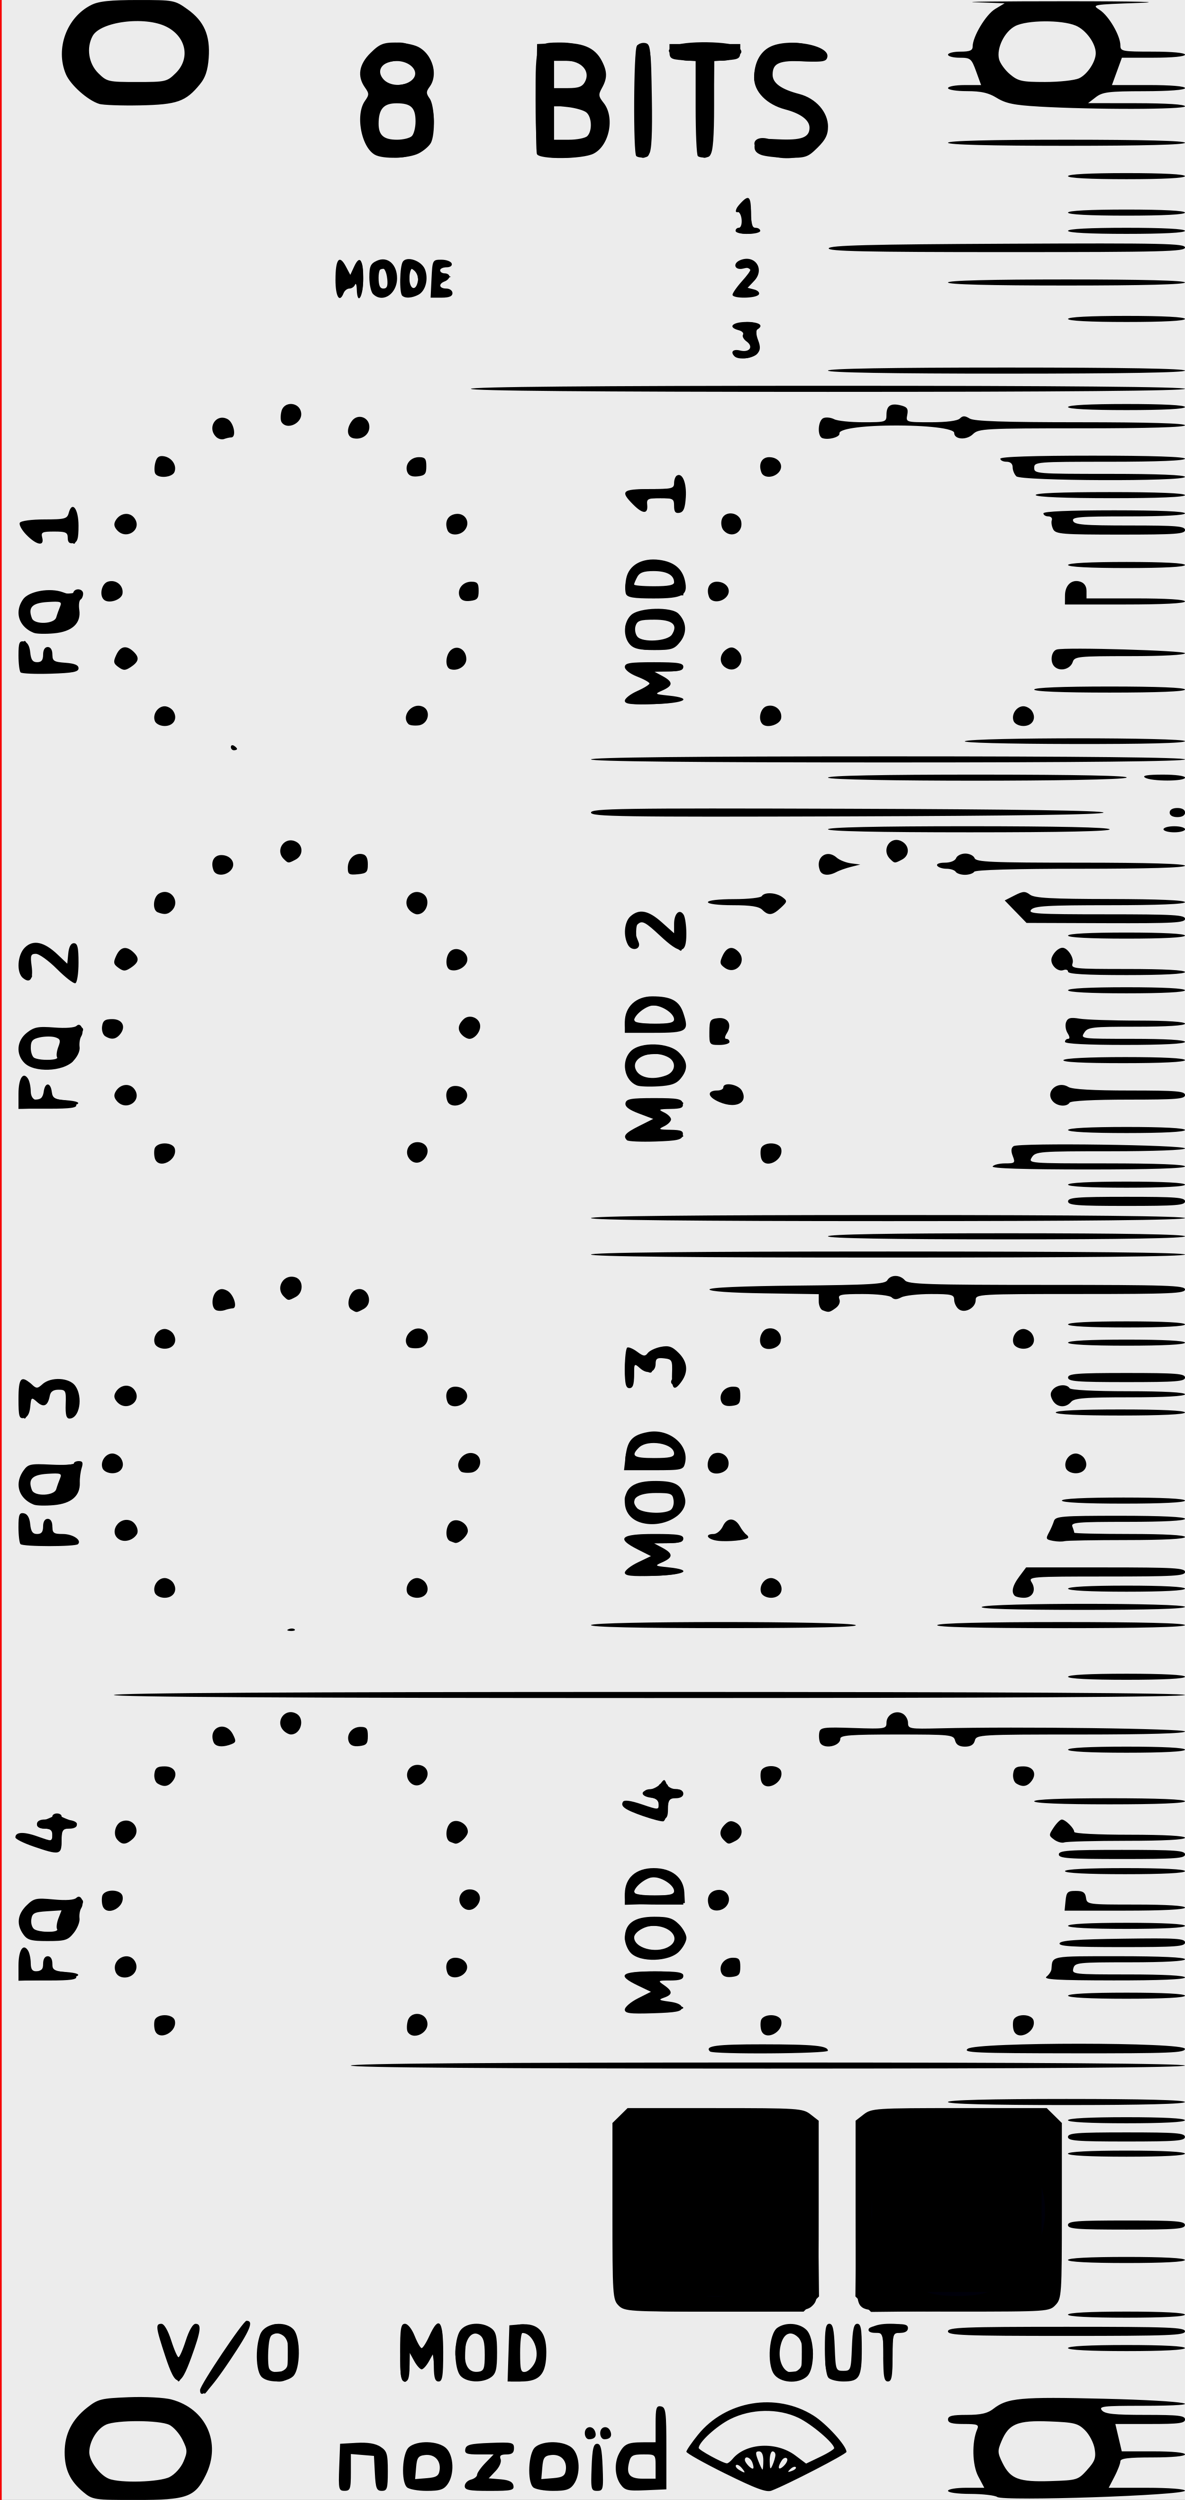 <?xml version="1.0" encoding="UTF-8" standalone="no"?>
<!-- Created with Inkscape (http://www.inkscape.org/) -->

<svg
   xmlns:dc="http://purl.org/dc/elements/1.1/"
   xmlns:cc="http://creativecommons.org/ns#"
   xmlns:rdf="http://www.w3.org/1999/02/22-rdf-syntax-ns#"
   xmlns:svg="http://www.w3.org/2000/svg"
   xmlns="http://www.w3.org/2000/svg"
   xmlns:xlink="http://www.w3.org/1999/xlink"
   xmlns:sodipodi="http://sodipodi.sourceforge.net/DTD/sodipodi-0.dtd"
   xmlns:inkscape="http://www.inkscape.org/namespaces/inkscape"
   width="60.96mm"
   height="128.5mm"
   version="1.1"
   viewBox="0 0 60.96 128.5"
   id="svg16"
   sodipodi:docname="nozori_84_8BITS.svg"
   inkscape:version="0.92.3 (2405546, 2018-03-11)">
  <rect x="0" y="0" width="60.96" height="128.5" fill="#333333" stroke="none"/>
  <defs
     id="defs20">
    <linearGradient
       inkscape:collect="always"
       id="linearGradient4556">
      <stop
         style="stop-color:#000000;stop-opacity:1;"
         offset="0"
         id="stop4552" />
      <stop
         style="stop-color:#000000;stop-opacity:0;"
         offset="1"
         id="stop4554" />
    </linearGradient>
    <radialGradient
       inkscape:collect="always"
       xlink:href="#linearGradient4556"
       id="radialGradient4560"
       cx="30.633"
       cy="14.416"
       fx="30.633"
       fy="14.416"
       r="3.506"
       gradientTransform="matrix(1,0,0,0.975,0,0.358)"
       gradientUnits="userSpaceOnUse" />
  </defs>
  <sodipodi:namedview
     pagecolor="#ffffff"
     bordercolor="#666666"
     borderopacity="1"
     objecttolerance="10"
     gridtolerance="10"
     guidetolerance="10"
     inkscape:pageopacity="0"
     inkscape:pageshadow="2"
     inkscape:window-width="1920"
     inkscape:window-height="996"
     id="namedview18"
     showgrid="false"
     inkscape:zoom="1.4142136"
     inkscape:cx="-89.612209"
     inkscape:cy="242.27855"
     inkscape:window-x="0"
     inkscape:window-y="27"
     inkscape:window-maximized="1"
     inkscape:current-layer="layer1" />
  <g
     inkscape:groupmode="layer"
     id="layer3"
     inkscape:label="bg uniform"
     style="display:inline">
    <rect
       style="fill:#ececec;fill-opacity:1;fill-rule:nonzero;stroke:#f60000;stroke-width:0.247;stroke-opacity:1"
       id="rect48"
       width="61.164"
       height="128.89"
       x="-0.036"
       y="-0.142" />
    <rect
       style="fill:#000000;fill-opacity:1;fill-rule:nonzero;stroke:#00000a;stroke-width:0.265;stroke-opacity:1"
       id="rect1206"
       width="9.482"
       height="9.163"
       x="32.081"
       y="108.987" />
    <rect
       style="fill:#000000;fill-opacity:1;fill-rule:nonzero;stroke:#00000a;stroke-width:0.3;stroke-opacity:1"
       id="rect1208"
       width="9.035"
       height="8.956"
       x="44.699"
       y="109.009"
       ry="0" />
  </g>
  <g
     inkscape:groupmode="layer"
     id="layer1"
     inkscape:label="8_bits"
     style="display:inline">
    <path
       style="fill:#000000;stroke-width:0.157"
       d="m 4.282,128.092 c -0.677,-0.562 -0.957,-1.159 -0.956,-2.042 3.009e-4,-0.934 0.376,-1.68 1.156,-2.294 0.56,-0.441 0.709,-0.479 2.138,-0.535 0.859,-0.034 1.829,0.017 2.201,0.116 1.779,0.472 2.578,2.229 1.767,3.882 -0.559,1.139 -0.956,1.282 -3.568,1.283 -2.19,6.2e-4 -2.256,-0.009 -2.737,-0.408 z m 4.447,-0.772 c 0.272,-0.139 0.58,-0.481 0.712,-0.793 0.21,-0.496 0.205,-0.603 -0.052,-1.12 -0.156,-0.315 -0.462,-0.66 -0.68,-0.766 -0.506,-0.248 -2.707,-0.256 -3.25,-0.012 -0.47,0.211 -0.866,0.863 -0.866,1.424 0,0.446 0.54,1.171 1.011,1.359 0.587,0.234 2.603,0.175 3.126,-0.091 z m 42.573,1.029 c -0.131,-0.086 -0.754,-0.157 -1.385,-0.158 -0.658,-10e-4 -1.148,-0.069 -1.148,-0.159 0,-0.086 0.417,-0.156 0.933,-0.156 h 0.933 l -0.31,-0.586 c -0.311,-0.587 -0.338,-1.76 -0.055,-2.42 0.102,-0.24 0.017,-0.273 -0.692,-0.273 -0.613,0 -0.809,-0.057 -0.809,-0.234 0,-0.183 0.213,-0.234 0.965,-0.234 0.722,0 1.065,-0.078 1.364,-0.31 0.729,-0.565 1.373,-0.624 5.701,-0.52 4.38,0.105 5.747,0.362 1.926,0.362 -1.97,0 -2.213,0.028 -2.039,0.234 0.157,0.186 0.617,0.234 2.236,0.234 1.707,0 2.039,0.038 2.039,0.234 0,0.194 -0.305,0.234 -1.792,0.234 h -1.792 l 0.165,0.703 0.165,0.703 h 1.627 c 0.979,0 1.627,0.062 1.627,0.156 0,0.094 -0.66,0.156 -1.663,0.156 -1.251,0 -1.663,0.05 -1.663,0.201 0,0.111 -0.135,0.462 -0.3,0.781 l -0.3,0.579 h 1.962 c 1.132,0 1.962,0.063 1.962,0.148 0,0.24 -9.31,0.553 -9.659,0.325 z m 4.622,-1.392 c 0.403,-0.445 0.465,-0.617 0.388,-1.085 -0.05,-0.306 -0.273,-0.735 -0.496,-0.954 -0.363,-0.358 -0.551,-0.404 -1.829,-0.453 -1.645,-0.063 -2.088,0.119 -2.468,1.016 -0.209,0.494 -0.204,0.601 0.053,1.119 0.409,0.823 0.836,0.984 2.475,0.932 1.366,-0.043 1.41,-0.057 1.878,-0.573 z m -18.596,0.197 c -1.11,-0.549 -2.018,-1.058 -2.018,-1.131 0,-0.073 0.267,-0.464 0.594,-0.869 1.422,-1.761 4.012,-2.195 5.935,-0.996 0.673,0.42 1.705,1.554 1.705,1.873 0,0.113 -3.063,1.694 -3.862,1.994 -0.255,0.096 -0.819,-0.113 -2.354,-0.872 z m 0.829,-0.296 c -0.11,-0.131 -0.242,-0.197 -0.292,-0.148 -0.05,0.05 0.013,0.156 0.141,0.236 0.335,0.209 0.379,0.183 0.151,-0.088 z m 2.778,-0.044 c -0.049,-0.048 -0.177,-1e-4 -0.284,0.107 -0.155,0.154 -0.137,0.172 0.089,0.087 0.156,-0.059 0.244,-0.146 0.195,-0.194 z m -2.234,-0.242 c -0.102,-0.262 -0.383,-0.358 -0.383,-0.132 0,0.152 0.353,0.516 0.429,0.441 0.03,-0.029 0.009,-0.169 -0.046,-0.31 z m 0.567,-0.1 c 0,-0.299 -0.081,-0.468 -0.224,-0.468 -0.183,0 -0.191,0.086 -0.044,0.468 0.099,0.258 0.199,0.468 0.224,0.468 0.024,0 0.044,-0.211 0.044,-0.468 z m 0.622,-0.273 c 0.006,-0.107 -0.06,-0.195 -0.147,-0.195 -0.087,0 -0.153,0.228 -0.147,0.507 0.009,0.425 0.033,0.457 0.147,0.195 0.075,-0.172 0.141,-0.4 0.147,-0.507 z m 0.587,0.164 c -0.065,-0.064 -0.184,-0.013 -0.265,0.113 -0.244,0.38 -0.171,0.549 0.116,0.267 0.147,-0.145 0.215,-0.316 0.15,-0.38 z m -2.784,0.021 c 0.689,-0.818 2.249,-0.9 3.223,-0.168 l 0.553,0.416 0.721,-0.345 c 0.396,-0.19 0.721,-0.391 0.721,-0.446 0,-0.253 -1.158,-1.238 -1.836,-1.561 -1.044,-0.498 -2.431,-0.472 -3.508,0.066 -0.71,0.355 -1.623,1.19 -1.623,1.484 0,0.104 1.214,0.767 1.445,0.79 0.055,0.005 0.192,-0.1 0.305,-0.235 z m -20.243,0.44 0.046,-1.21 0.846,-0.048 c 0.573,-0.032 0.969,0.032 1.227,0.199 0.338,0.218 0.381,0.362 0.381,1.258 0,0.899 -0.034,1.011 -0.309,1.011 -0.265,0 -0.316,-0.128 -0.356,-0.898 l -0.047,-0.898 -0.594,-0.049 -0.594,-0.049 v 0.946 c 0,0.849 -0.033,0.946 -0.323,0.946 -0.302,0 -0.32,-0.081 -0.277,-1.21 z m 3.482,1.023 c -0.31,-0.306 -0.24,-1.749 0.1,-2.052 0.416,-0.372 1.527,-0.341 1.927,0.054 0.387,0.381 0.423,1.342 0.07,1.839 -0.201,0.284 -0.398,0.347 -1.077,0.347 -0.457,0 -0.916,-0.084 -1.02,-0.187 z m 1.683,-0.875 c 0.071,-0.493 -0.259,-0.836 -0.751,-0.78 -0.35,0.04 -0.417,0.134 -0.459,0.642 l -0.05,0.596 0.604,-0.049 c 0.492,-0.04 0.614,-0.116 0.656,-0.409 z m 1.294,0.814 c 0,-0.137 0.143,-0.286 0.317,-0.33 0.174,-0.045 0.317,-0.157 0.317,-0.25 0,-0.093 0.191,-0.365 0.425,-0.606 l 0.425,-0.438 h -0.754 c -0.632,0 -0.745,-0.044 -0.701,-0.273 0.044,-0.227 0.259,-0.281 1.278,-0.319 1.143,-0.043 1.225,-0.024 1.225,0.273 0,0.235 -0.103,0.319 -0.391,0.319 -0.288,0 -0.366,0.064 -0.297,0.242 0.054,0.139 -0.057,0.401 -0.26,0.614 l -0.354,0.372 0.61,0.05 c 0.43,0.035 0.626,0.13 0.663,0.323 0.046,0.242 -0.094,0.273 -1.226,0.273 -1.064,0 -1.278,-0.042 -1.278,-0.249 z m 3.515,0.061 c -0.31,-0.306 -0.24,-1.749 0.1,-2.052 0.416,-0.372 1.527,-0.341 1.927,0.054 0.387,0.381 0.423,1.342 0.07,1.839 -0.201,0.284 -0.398,0.347 -1.077,0.347 -0.457,0 -0.916,-0.084 -1.02,-0.187 z m 1.683,-0.875 c 0.071,-0.493 -0.259,-0.836 -0.751,-0.78 -0.35,0.04 -0.417,0.134 -0.459,0.642 l -0.05,0.596 0.604,-0.049 c 0.492,-0.04 0.614,-0.116 0.656,-0.409 z m 1.327,-0.148 c 0.036,-0.951 0.097,-1.21 0.284,-1.21 0.187,0 0.247,0.259 0.284,1.21 0.043,1.137 0.026,1.21 -0.284,1.21 -0.31,0 -0.327,-0.073 -0.284,-1.21 z m 1.485,0.87 c -0.295,-0.416 -0.326,-1.103 -0.069,-1.583 0.258,-0.483 0.441,-0.57 1.203,-0.573 l 0.673,-0.002 v -0.948 c 0,-0.819 0.038,-0.941 0.277,-0.896 0.248,0.047 0.277,0.277 0.277,2.158 v 2.106 l -1.055,0.046 c -0.945,0.041 -1.081,0.009 -1.306,-0.308 z m 1.807,-0.909 c 0,-0.624 -4.75e-4,-0.625 -0.63,-0.625 -0.54,0 -0.645,0.056 -0.73,0.39 -0.164,0.644 0.017,0.859 0.722,0.859 h 0.638 z m -3.642,-1.717 c 0,-0.355 0.397,-0.425 0.526,-0.093 0.099,0.255 -0.017,0.406 -0.315,0.406 -0.116,0 -0.211,-0.141 -0.211,-0.312 z m 0.792,0 c 0,-0.355 0.397,-0.425 0.526,-0.093 0.099,0.255 -0.017,0.406 -0.315,0.406 -0.116,0 -0.211,-0.141 -0.211,-0.312 z m -20.584,-2.218 c 0,-0.247 2.222,-3.559 2.387,-3.559 0.394,0 0.197,0.474 -0.838,2.019 -1.043,1.557 -1.549,2.059 -1.549,1.54 z m -1.787,-1.729 c -0.494,-1.497 -0.516,-1.674 -0.201,-1.674 0.139,0 0.337,0.338 0.504,0.859 0.151,0.472 0.32,0.859 0.375,0.859 0.055,0 0.224,-0.386 0.375,-0.859 0.167,-0.521 0.365,-0.859 0.504,-0.859 0.321,0 0.275,0.368 -0.216,1.716 -0.581,1.597 -0.802,1.59 -1.341,-0.042 z m 4.933,1.034 c -0.341,-0.405 -0.285,-1.977 0.084,-2.38 0.379,-0.413 1.213,-0.436 1.574,-0.043 0.383,0.418 0.365,2.073 -0.028,2.423 -0.377,0.336 -1.348,0.336 -1.631,1.6e-4 z m 1.255,-0.398 c 0.254,-0.25 0.242,-1.244 -0.018,-1.595 -0.115,-0.155 -0.346,-0.255 -0.515,-0.224 -0.244,0.046 -0.316,0.212 -0.355,0.817 -0.027,0.418 -0.011,0.856 0.035,0.974 0.103,0.265 0.597,0.281 0.854,0.028 z m 5.89,-0.828 c 0,-1.248 0.04,-1.483 0.25,-1.483 0.145,0 0.355,0.263 0.499,0.625 0.137,0.344 0.298,0.625 0.359,0.625 0.061,0 0.239,-0.281 0.396,-0.625 0.495,-1.081 0.713,-0.819 0.713,0.859 0,1.214 -0.043,1.483 -0.238,1.483 -0.177,0 -0.239,-0.189 -0.244,-0.742 l -0.006,-0.742 -0.236,0.429 c -0.13,0.236 -0.303,0.429 -0.384,0.429 -0.082,0 -0.255,-0.193 -0.384,-0.429 l -0.236,-0.429 -0.006,0.742 c -0.005,0.552 -0.067,0.742 -0.244,0.742 -0.194,0 -0.238,-0.269 -0.238,-1.483 z m 3.112,1.198 c -0.346,-0.377 -0.356,-1.855 -0.016,-2.334 0.289,-0.407 1.104,-0.471 1.584,-0.125 0.251,0.181 0.307,0.412 0.307,1.262 0,0.849 -0.056,1.081 -0.307,1.262 -0.432,0.311 -1.255,0.278 -1.568,-0.064 z m 1.242,-1.103 c 0,-0.644 -0.067,-0.882 -0.286,-1.015 -0.389,-0.235 -0.743,0.239 -0.743,0.996 0,0.648 0.253,0.97 0.711,0.905 0.274,-0.039 0.319,-0.162 0.319,-0.887 z m 1.221,-0.056 0.046,-1.444 0.566,-0.047 c 0.916,-0.076 1.334,0.37 1.334,1.422 0,1.127 -0.331,1.513 -1.297,1.513 h -0.694 z m 1.352,0.481 c 0.285,-0.586 -0.102,-1.522 -0.634,-1.532 -0.065,-0.001 -0.119,0.459 -0.119,1.024 0,0.892 0.036,1.019 0.276,0.974 0.152,-0.029 0.366,-0.238 0.477,-0.465 z m 12.295,0.571 c -0.355,-0.535 -0.239,-2.061 0.18,-2.364 0.425,-0.306 1.134,-0.258 1.499,0.101 0.436,0.43 0.454,2.015 0.027,2.396 -0.46,0.41 -1.393,0.337 -1.705,-0.134 z m 1.33,-0.264 c 0.277,-0.273 0.234,-1.308 -0.067,-1.605 -0.387,-0.382 -0.756,-0.224 -0.906,0.389 -0.246,1.002 0.387,1.794 0.973,1.216 z m 1.488,0.468 c -0.117,-0.116 -0.19,-0.684 -0.19,-1.483 0,-1.031 0.047,-1.296 0.231,-1.296 0.178,0 0.241,0.275 0.277,1.21 0.045,1.174 0.058,1.21 0.442,1.21 0.384,0 0.397,-0.036 0.442,-1.21 0.036,-0.935 0.099,-1.21 0.277,-1.21 0.184,0 0.231,0.265 0.231,1.296 0,1.469 -0.115,1.671 -0.95,1.671 -0.314,0 -0.656,-0.084 -0.76,-0.187 z m 2.818,-1.062 c 0,-1.239 -0.003,-1.249 -0.409,-1.249 -0.257,0 -0.385,-0.073 -0.344,-0.195 0.04,-0.121 0.437,-0.213 1.042,-0.242 0.797,-0.038 0.977,-0.002 0.977,0.195 0,0.154 -0.144,0.242 -0.396,0.242 -0.389,0 -0.396,0.021 -0.396,1.249 0,1.006 -0.046,1.249 -0.238,1.249 -0.191,0 -0.238,-0.243 -0.238,-1.249 z m 9.5,-0.468 c 0,-0.099 1.108,-0.156 3.008,-0.156 1.9,0 3.008,0.058 3.008,0.156 0,0.099 -1.108,0.156 -3.008,0.156 -1.9,0 -3.008,-0.058 -3.008,-0.156 z m -6.175,-0.859 c 0,-0.204 0.783,-0.234 6.096,-0.234 5.313,0 6.096,0.03 6.096,0.234 0,0.204 -0.783,0.234 -6.096,0.234 -5.313,0 -6.096,-0.03 -6.096,-0.234 z m 6.175,-0.859 c 0,-0.099 1.108,-0.156 3.008,-0.156 1.9,0 3.008,0.058 3.008,0.156 0,0.099 -1.108,0.156 -3.008,0.156 -1.9,0 -3.008,-0.058 -3.008,-0.156 z m -23.118,-0.468 c -0.302,-0.298 -0.317,-0.52 -0.317,-4.847 v -4.535 l 0.389,-0.383 0.389,-0.383 h 4.499 c 4.311,0 4.516,0.013 4.916,0.324 l 0.417,0.324 v 4.595 c 0,4.386 -0.014,4.609 -0.317,4.907 -0.302,0.298 -0.528,0.312 -4.988,0.312 -4.46,0 -4.685,-0.014 -4.988,-0.312 z m 6.581,-0.73 c 1.158,-0.389 2.346,-1.621 2.691,-2.79 0.992,-3.364 -2.168,-6.59 -5.516,-5.631 -1.268,0.363 -2.147,1.087 -2.781,2.288 -0.495,0.939 -0.527,1.088 -0.463,2.179 0.08,1.357 0.425,2.133 1.335,2.997 1.234,1.173 3.018,1.533 4.734,0.957 z m 5.873,0.757 c -0.231,-0.252 -0.262,-0.826 -0.262,-4.907 v -4.621 l 0.417,-0.324 c 0.4,-0.31 0.604,-0.324 4.916,-0.324 h 4.499 l 0.389,0.383 0.389,0.383 v 4.506 c 0,4.318 -0.013,4.52 -0.323,4.847 -0.318,0.337 -0.391,0.342 -5.042,0.342 -4.371,0 -4.739,-0.021 -4.982,-0.286 z m 6.394,-0.672 c 1.005,-0.297 2.074,-1.215 2.604,-2.237 1.143,-2.204 0.21,-4.853 -2.1,-5.968 -1.771,-0.855 -3.977,-0.451 -5.231,0.957 -0.773,0.868 -1.023,1.477 -1.102,2.68 -0.142,2.164 0.884,3.776 2.888,4.537 0.628,0.238 2.185,0.255 2.943,0.031 z m 4.269,-1.697 c 0,-0.099 1.108,-0.156 3.008,-0.156 1.9,0 3.008,0.058 3.008,0.156 0,0.099 -1.108,0.156 -3.008,0.156 -1.9,0 -3.008,-0.058 -3.008,-0.156 z m 0,-1.796 c 0,-0.2 0.44,-0.234 3.008,-0.234 2.569,0 3.008,0.034 3.008,0.234 0,0.2 -0.44,0.234 -3.008,0.234 -2.569,0 -3.008,-0.034 -3.008,-0.234 z m 0,-3.669 c 0,-0.099 1.108,-0.156 3.008,-0.156 1.9,0 3.008,0.058 3.008,0.156 0,0.099 -1.108,0.156 -3.008,0.156 -1.9,0 -3.008,-0.058 -3.008,-0.156 z m 0,-0.859 c 0,-0.2 0.44,-0.234 3.008,-0.234 2.569,0 3.008,0.034 3.008,0.234 0,0.2 -0.44,0.234 -3.008,0.234 -2.569,0 -3.008,-0.034 -3.008,-0.234 z m 0,-0.859 c 0,-0.099 1.108,-0.156 3.008,-0.156 1.9,0 3.008,0.058 3.008,0.156 0,0.099 -1.108,0.156 -3.008,0.156 -1.9,0 -3.008,-0.058 -3.008,-0.156 z m -6.175,-0.937 c 0,-0.101 2.138,-0.156 6.096,-0.156 3.958,0 6.096,0.055 6.096,0.156 0,0.101 -2.138,0.156 -6.096,0.156 -3.958,0 -6.096,-0.055 -6.096,-0.156 z m -30.718,-1.874 c 0,-0.103 7.257,-0.156 21.455,-0.156 14.198,0 21.455,0.053 21.455,0.156 0,0.103 -7.257,0.156 -21.455,0.156 -14.198,0 -21.455,-0.053 -21.455,-0.156 z m 18.477,-0.724 c -0.291,-0.287 0.308,-0.368 2.71,-0.366 2.649,0.002 3.355,0.071 3.355,0.328 0,0.156 -5.908,0.193 -6.065,0.038 z m 13.261,-0.139 c 0.466,-0.348 11.172,-0.343 11.172,0.005 0,0.204 -0.741,0.234 -5.74,0.229 -5.082,-0.004 -5.705,-0.031 -5.432,-0.234 z M 7.979,104.387 c -0.048,-0.124 -0.063,-0.352 -0.032,-0.507 0.077,-0.394 0.974,-0.396 1.051,-0.002 0.114,0.582 -0.811,1.044 -1.019,0.509 z m 12.997,0.06 c -0.057,-0.091 -0.059,-0.341 -0.004,-0.556 0.138,-0.542 0.933,-0.48 1.013,0.079 0.077,0.534 -0.733,0.917 -1.009,0.477 z m 18.196,-0.06 c -0.048,-0.124 -0.063,-0.352 -0.032,-0.507 0.077,-0.394 0.974,-0.396 1.051,-0.002 0.114,0.582 -0.811,1.044 -1.019,0.509 z m 12.984,0 c -0.048,-0.124 -0.063,-0.352 -0.032,-0.507 0.077,-0.394 0.974,-0.396 1.051,-0.002 0.114,0.582 -0.811,1.044 -1.019,0.509 z m -20.012,-1.093 c 0,-0.13 0.302,-0.389 0.671,-0.575 l 0.671,-0.338 -0.671,-0.321 c -1.111,-0.531 -0.886,-0.728 0.833,-0.728 1.232,0 1.504,0.043 1.504,0.234 0,0.171 -0.18,0.234 -0.669,0.234 -0.65,0 -0.659,0.007 -0.317,0.243 0.446,0.308 0.445,0.484 -0.004,0.639 -0.307,0.106 -0.269,0.134 0.277,0.206 0.42,0.055 0.633,0.162 0.633,0.317 0,0.188 -0.289,0.243 -1.465,0.279 -1.224,0.037 -1.465,0.006 -1.465,-0.192 z m 22.801,-0.712 c 0,-0.099 1.108,-0.156 3.008,-0.156 1.9,0 3.008,0.058 3.008,0.156 0,0.099 -1.108,0.156 -3.008,0.156 -1.9,0 -3.008,-0.058 -3.008,-0.156 z M 0.951,101.036 c 0,-0.789 0.239,-1.168 0.49,-0.777 0.076,0.118 0.139,0.408 0.141,0.645 0.002,0.324 0.08,0.429 0.319,0.429 0.232,0 0.317,-0.104 0.317,-0.39 0,-0.243 0.09,-0.39 0.238,-0.39 0.146,0 0.238,0.146 0.238,0.381 0,0.337 0.078,0.387 0.673,0.429 1.231,0.088 0.62,0.36 -0.91,0.405 l -1.505,0.045 z m 52.886,0.566 c 0.131,-0.105 0.245,-0.278 0.253,-0.385 0.057,-0.697 -0.12,-0.664 3.468,-0.664 2.164,0 3.404,0.057 3.404,0.156 0,0.098 -1.049,0.156 -2.832,0.156 -2.698,0 -2.836,0.015 -2.914,0.312 -0.081,0.304 -0.005,0.312 2.832,0.312 1.837,0 2.914,0.058 2.914,0.156 0,0.1 -1.329,0.154 -3.681,0.151 -2.919,-0.004 -3.632,-0.044 -3.444,-0.195 z M 5.936,101.326 c -0.205,-0.635 0.684,-1.079 1.01,-0.504 0.217,0.382 -0.066,0.824 -0.528,0.824 -0.244,0 -0.417,-0.115 -0.483,-0.32 z m 17.085,0.095 c -0.169,-0.433 0.011,-0.79 0.399,-0.79 0.499,0 0.782,0.433 0.501,0.768 -0.26,0.309 -0.784,0.322 -0.9,0.022 z m 14.085,-0.02 c -0.148,-0.38 0.155,-0.77 0.598,-0.77 0.315,0 0.379,0.079 0.379,0.468 0,0.395 -0.068,0.476 -0.436,0.518 -0.297,0.034 -0.469,-0.035 -0.54,-0.216 z m -4.645,-1.004 c -0.176,-0.173 -0.317,-0.52 -0.317,-0.781 0,-0.745 0.481,-1.093 1.511,-1.093 0.721,0 0.948,0.068 1.267,0.383 0.214,0.211 0.389,0.53 0.389,0.71 0,0.18 -0.175,0.499 -0.389,0.71 -0.52,0.513 -1.971,0.555 -2.461,0.071 z m 1.91,-0.318 c 0.702,-0.37 0.187,-1.087 -0.78,-1.087 -0.432,0 -0.975,0.335 -0.969,0.597 0.012,0.537 1.089,0.839 1.75,0.491 z m 20.138,-0.19 c 0.049,-0.146 0.876,-0.206 3.259,-0.237 2.771,-0.037 3.193,-0.011 3.193,0.195 0,0.205 -0.448,0.237 -3.259,0.237 -2.537,0 -3.245,-0.043 -3.193,-0.195 z M 1.197,99.425 C 0.838,98.919 0.895,98.408 1.361,97.948 1.74,97.574 1.845,97.55 2.762,97.635 c 0.638,0.059 1.054,0.029 1.168,-0.083 0.225,-0.222 0.435,0.234 0.246,0.534 -0.07,0.111 -0.109,0.347 -0.086,0.524 0.023,0.177 -0.109,0.51 -0.293,0.742 -0.302,0.378 -0.437,0.421 -1.344,0.421 -0.863,0 -1.044,-0.05 -1.255,-0.347 z m 1.741,-0.264 c -0.049,-0.079 -0.018,-0.328 0.069,-0.555 l 0.159,-0.412 -0.751,0.048 c -0.655,0.041 -0.758,0.095 -0.805,0.42 -0.029,0.205 0.042,0.432 0.158,0.505 0.286,0.179 1.283,0.174 1.17,-0.006 z M 54.945,98.991 c 0,-0.099 1.108,-0.156 3.008,-0.156 1.9,0 3.008,0.058 3.008,0.156 0,0.099 -1.108,0.156 -3.008,0.156 -1.9,0 -3.008,-0.058 -3.008,-0.156 z M 5.287,97.985 C 5.239,97.862 5.224,97.633 5.254,97.478 5.331,97.084 6.229,97.082 6.306,97.476 6.419,98.058 5.495,98.52 5.287,97.985 Z m 18.477,0.005 c -0.299,-0.355 -0.061,-0.873 0.4,-0.873 0.446,0 0.666,0.391 0.428,0.763 -0.219,0.343 -0.59,0.392 -0.828,0.11 z m 12.716,-0.005 c -0.17,-0.438 0.015,-0.789 0.442,-0.838 0.489,-0.056 0.76,0.458 0.441,0.836 -0.245,0.292 -0.77,0.293 -0.883,0.002 z m 18.336,-0.282 c 0.044,-0.449 0.104,-0.507 0.525,-0.507 0.372,0 0.486,0.076 0.526,0.351 0.05,0.348 0.078,0.351 2.573,0.351 1.576,0 2.522,0.059 2.522,0.156 0,0.099 -1.138,0.156 -3.098,0.156 H 54.766 Z M 32.144,97.35 c 0,-0.82 0.567,-1.326 1.488,-1.326 0.93,0 1.533,0.481 1.572,1.251 l 0.027,0.544 -1.544,0.045 -1.544,0.045 z m 2.533,-0.146 c 0,-0.3 -0.615,-0.711 -1.064,-0.711 -0.365,0 -0.994,0.494 -0.994,0.781 0,0.088 0.449,0.156 1.029,0.156 0.791,0 1.029,-0.052 1.029,-0.225 z m 20.109,-1.024 c 0,-0.099 1.135,-0.156 3.088,-0.156 1.953,0 3.088,0.057 3.088,0.156 0,0.099 -1.135,0.156 -3.088,0.156 -1.953,0 -3.088,-0.057 -3.088,-0.156 z m -0.317,-0.859 c 0,-0.201 0.466,-0.234 3.246,-0.234 2.78,0 3.246,0.034 3.246,0.234 0,0.201 -0.466,0.234 -3.246,0.234 -2.78,0 -3.246,-0.034 -3.246,-0.234 z M 1.703,94.906 C 1.202,94.734 0.792,94.527 0.792,94.445 c 0,-0.279 0.41,-0.303 1.096,-0.065 0.85,0.296 0.804,0.3 0.804,-0.074 0,-0.229 -0.106,-0.312 -0.396,-0.312 -0.246,0 -0.396,-0.088 -0.396,-0.234 0,-0.146 0.15,-0.234 0.396,-0.234 0.218,0 0.396,-0.07 0.396,-0.156 0,-0.086 0.107,-0.156 0.238,-0.156 0.131,0 0.238,0.066 0.238,0.146 0,0.08 0.18,0.168 0.401,0.195 0.519,0.064 0.519,0.347 0,0.411 -0.352,0.043 -0.401,0.124 -0.401,0.664 0,0.724 -0.105,0.744 -1.465,0.277 z m 4.321,-0.358 c -0.226,-0.269 -0.09,-0.801 0.237,-0.925 0.598,-0.226 1.034,0.484 0.558,0.909 -0.339,0.303 -0.551,0.307 -0.795,0.016 z M 23.158,94.672 c -0.27,-0.107 -0.25,-0.752 0.029,-0.981 0.306,-0.25 0.881,0.05 0.881,0.46 0,0.244 -0.454,0.664 -0.663,0.612 -0.028,-0.007 -0.139,-0.048 -0.248,-0.091 z m 14.084,-0.084 c -0.258,-0.254 -0.239,-0.523 0.059,-0.816 0.188,-0.185 0.323,-0.205 0.554,-0.084 0.394,0.208 0.393,0.718 -6.34e-4,0.926 -0.382,0.201 -0.382,0.201 -0.612,-0.026 z m 16.994,-0.024 c -0.29,-0.209 -0.291,-0.237 -0.031,-0.628 0.15,-0.225 0.336,-0.409 0.415,-0.409 0.188,0 0.641,0.45 0.641,0.636 0,0.084 1.202,0.145 2.85,0.145 1.795,0 2.85,0.058 2.85,0.156 0,0.099 -1.104,0.156 -2.996,0.156 -1.648,0 -3.092,0.037 -3.211,0.082 -0.118,0.045 -0.352,-0.017 -0.519,-0.137 z M 33.1,93.356 c -0.959,-0.335 -1.199,-0.505 -1.05,-0.744 0.065,-0.104 0.403,-0.058 0.968,0.134 0.849,0.288 0.868,0.288 0.868,7.81e-4 0,-0.197 -0.132,-0.31 -0.401,-0.343 -0.524,-0.065 -0.579,-0.347 -0.08,-0.416 0.214,-0.03 0.476,-0.17 0.582,-0.312 0.178,-0.239 0.201,-0.237 0.3,0.015 0.061,0.155 0.272,0.273 0.486,0.273 0.231,0 0.379,0.091 0.379,0.234 0,0.144 -0.148,0.234 -0.386,0.234 -0.33,0 -0.393,0.083 -0.435,0.573 -0.027,0.315 -0.12,0.591 -0.207,0.613 -0.087,0.021 -0.547,-0.097 -1.023,-0.263 z m 20.103,-0.767 c 0,-0.1 1.399,-0.156 3.879,-0.156 2.481,0 3.879,0.056 3.879,0.156 0,0.1 -1.399,0.156 -3.879,0.156 -2.481,0 -3.879,-0.056 -3.879,-0.156 z M 8.102,91.672 c -0.116,-0.073 -0.188,-0.3 -0.158,-0.505 0.043,-0.298 0.148,-0.373 0.526,-0.373 0.525,0 0.722,0.396 0.392,0.788 -0.215,0.256 -0.449,0.283 -0.76,0.09 z m 12.97,-0.083 c -0.299,-0.355 -0.061,-0.873 0.4,-0.873 0.446,0 0.666,0.391 0.428,0.763 -0.219,0.343 -0.59,0.392 -0.828,0.11 z m 18.1,-0.005 c -0.048,-0.124 -0.063,-0.352 -0.032,-0.507 0.077,-0.394 0.974,-0.396 1.051,-0.002 0.114,0.582 -0.811,1.044 -1.019,0.509 z m 13.107,0.088 c -0.116,-0.073 -0.188,-0.3 -0.158,-0.505 0.043,-0.298 0.148,-0.373 0.526,-0.373 0.525,0 0.722,0.396 0.392,0.788 -0.215,0.256 -0.449,0.283 -0.76,0.09 z m 2.666,-1.736 c 0,-0.099 1.108,-0.156 3.008,-0.156 1.9,0 3.008,0.058 3.008,0.156 0,0.099 -1.108,0.156 -3.008,0.156 -1.9,0 -3.008,-0.058 -3.008,-0.156 z m -43.958,-0.381 c -0.301,-0.774 0.622,-1.143 0.998,-0.4 0.17,0.335 0.159,0.405 -0.074,0.496 -0.457,0.179 -0.831,0.14 -0.923,-0.097 z m 6.959,-0.02 c -0.148,-0.38 0.155,-0.77 0.598,-0.77 0.315,0 0.379,0.079 0.379,0.468 0,0.395 -0.068,0.476 -0.436,0.518 -0.297,0.034 -0.469,-0.035 -0.54,-0.216 z m 24.234,0.02 c -0.048,-0.124 -0.063,-0.352 -0.032,-0.507 0.05,-0.256 0.216,-0.277 1.755,-0.226 1.633,0.054 1.7,0.043 1.7,-0.268 0,-0.412 0.466,-0.674 0.835,-0.47 0.15,0.083 0.273,0.295 0.273,0.472 0,0.306 0.077,0.32 1.623,0.283 4.023,-0.097 12.628,0.013 12.628,0.161 0,0.101 -1.894,0.156 -5.365,0.156 -5.232,0 -5.367,0.008 -5.448,0.312 -0.057,0.215 -0.216,0.312 -0.508,0.312 -0.292,0 -0.451,-0.098 -0.508,-0.312 -0.079,-0.298 -0.216,-0.312 -2.994,-0.312 -2.382,0 -2.911,0.039 -2.911,0.217 0,0.406 -0.9,0.562 -1.048,0.182 z M 14.6,88.967 c -0.473,-0.466 0.052,-1.196 0.637,-0.887 0.467,0.246 0.256,1.074 -0.273,1.074 -0.096,0 -0.26,-0.084 -0.364,-0.187 z M 5.859,87.125 c 0,-0.103 9.289,-0.156 27.551,-0.156 18.262,0 27.551,0.053 27.551,0.156 0,0.103 -9.289,0.156 -27.551,0.156 -18.262,0 -27.551,-0.053 -27.551,-0.156 z M 54.945,86.188 c 0,-0.099 1.108,-0.156 3.008,-0.156 1.9,0 3.008,0.058 3.008,0.156 0,0.099 -1.108,0.156 -3.008,0.156 -1.9,0 -3.008,-0.058 -3.008,-0.156 z m -40.09,-2.449 c 0.114,-0.045 0.251,-0.04 0.303,0.012 0.053,0.052 -0.041,0.089 -0.208,0.082 -0.184,-0.007 -0.222,-0.044 -0.096,-0.094 z m 15.547,-0.206 c 0,-0.209 13.289,-0.209 13.617,0 0.155,0.099 -2.159,0.152 -6.69,0.154 -4.514,0.002 -6.927,-0.052 -6.927,-0.154 z m 17.813,0 c 0.063,-0.1 2.377,-0.156 6.422,-0.156 4.111,0 6.324,0.055 6.324,0.156 0,0.102 -2.246,0.156 -6.422,0.156 -4.241,0 -6.389,-0.053 -6.324,-0.156 z m 2.296,-0.937 c 0.327,-0.208 10.45,-0.208 10.45,0 0,0.101 -1.885,0.155 -5.344,0.154 -3.509,-0.002 -5.262,-0.054 -5.106,-0.154 z M 7.967,81.873 c -0.131,-0.337 0.15,-0.759 0.505,-0.759 0.155,0 0.355,0.113 0.443,0.252 0.242,0.378 0.018,0.763 -0.443,0.763 -0.23,0 -0.449,-0.111 -0.505,-0.255 z m 12.984,0 c -0.131,-0.337 0.15,-0.759 0.505,-0.759 0.155,0 0.355,0.113 0.443,0.252 0.242,0.378 0.018,0.763 -0.443,0.763 -0.23,0 -0.449,-0.111 -0.505,-0.255 z m 18.209,0 c -0.131,-0.337 0.15,-0.759 0.505,-0.759 0.155,0 0.355,0.113 0.443,0.252 0.242,0.378 0.018,0.763 -0.443,0.763 -0.23,0 -0.449,-0.111 -0.505,-0.255 z m 13.04,0.151 c -0.192,-0.189 -0.11,-0.527 0.241,-0.995 l 0.346,-0.462 h 4.087 c 3.527,0 4.087,0.032 4.087,0.234 0,0.202 -0.554,0.234 -4.039,0.234 -3.904,0 -4.033,0.01 -3.854,0.292 0.255,0.402 0.062,0.801 -0.388,0.801 -0.206,0 -0.422,-0.047 -0.48,-0.104 z m 2.745,-0.364 c 0,-0.099 1.108,-0.156 3.008,-0.156 1.9,0 3.008,0.058 3.008,0.156 0,0.099 -1.108,0.156 -3.008,0.156 -1.9,0 -3.008,-0.058 -3.008,-0.156 z m -22.801,-0.822 c 0,-0.115 0.302,-0.353 0.671,-0.53 l 0.671,-0.321 -0.671,-0.338 c -1.141,-0.574 -0.905,-0.8 0.833,-0.8 1.232,0 1.504,0.042 1.504,0.234 0,0.174 -0.192,0.236 -0.752,0.24 l -0.752,0.006 0.435,0.233 c 0.55,0.294 0.551,0.491 0.004,0.734 -0.425,0.189 -0.421,0.193 0.321,0.27 1.284,0.133 0.84,0.388 -0.759,0.435 -1.174,0.035 -1.505,-0.001 -1.505,-0.164 z M 1.056,79.37 c -0.058,-0.057 -0.106,-0.449 -0.106,-0.87 0,-0.645 0.044,-0.758 0.277,-0.714 0.182,0.034 0.294,0.225 0.327,0.558 0.037,0.38 0.126,0.506 0.356,0.506 0.222,0 0.307,-0.108 0.307,-0.39 0,-0.243 0.09,-0.39 0.238,-0.39 0.148,0 0.238,0.147 0.238,0.39 0,0.339 0.07,0.39 0.535,0.39 0.52,0 0.993,0.315 0.783,0.522 -0.137,0.135 -2.817,0.134 -2.954,-0.001 z m 5.043,-0.265 c -0.507,-0.365 0.021,-1.167 0.619,-0.941 0.265,0.1 0.447,0.497 0.321,0.699 -0.203,0.324 -0.661,0.442 -0.939,0.242 z m 17.059,0.11 c -0.27,-0.107 -0.25,-0.752 0.029,-0.981 0.306,-0.25 0.881,0.05 0.881,0.46 0,0.244 -0.454,0.664 -0.663,0.612 -0.028,-0.007 -0.139,-0.048 -0.248,-0.091 z m 13.776,-0.016 c -0.54,-0.06 -0.726,-0.349 -0.223,-0.349 0.16,0 0.375,-0.181 0.477,-0.401 0.213,-0.462 0.615,-0.457 0.878,0.011 0.096,0.172 0.245,0.361 0.329,0.421 0.085,0.06 0.12,0.137 0.079,0.173 -0.139,0.119 -1.022,0.203 -1.539,0.146 z m 17.259,0.008 c -0.402,-0.076 -0.413,-0.1 -0.209,-0.477 0.081,-0.149 0.185,-0.394 0.233,-0.544 0.078,-0.249 0.383,-0.273 3.416,-0.273 2.115,0 3.33,0.057 3.33,0.156 0,0.099 -1.088,0.156 -2.946,0.156 -2.622,0 -2.936,0.027 -2.85,0.247 0.053,0.136 0.096,0.276 0.096,0.312 0,0.036 1.283,0.065 2.85,0.065 1.795,0 2.85,0.058 2.85,0.156 0,0.099 -1.104,0.156 -2.996,0.156 -1.648,0 -3.09,0.025 -3.206,0.056 -0.116,0.031 -0.371,0.026 -0.567,-0.011 z M 33.015,78.276 c -0.541,-0.141 -0.871,-0.545 -0.871,-1.065 0,-0.77 0.477,-1.094 1.6,-1.087 1.012,0.006 1.318,0.185 1.488,0.87 0.207,0.835 -1.08,1.58 -2.218,1.283 z m 1.478,-0.656 c 0.116,-0.073 0.188,-0.3 0.158,-0.505 -0.049,-0.34 -0.128,-0.373 -0.907,-0.373 -0.963,0 -1.361,0.312 -0.978,0.768 0.225,0.267 1.36,0.34 1.727,0.11 z M 1.742,77.342 C 0.956,77.028 0.725,76.27 1.209,75.589 1.446,75.255 1.558,75.231 2.634,75.284 c 0.642,0.032 1.167,0.004 1.167,-0.062 0,-0.066 0.115,-0.12 0.256,-0.12 0.193,0 0.229,0.087 0.145,0.351 -0.061,0.193 -0.105,0.536 -0.097,0.762 0.024,0.675 -0.436,1.072 -1.333,1.151 -0.435,0.039 -0.899,0.028 -1.029,-0.025 z m 1.151,-0.796 c 0.044,-0.15 0.133,-0.4 0.197,-0.556 0.106,-0.253 0.038,-0.278 -0.654,-0.234 -0.789,0.05 -1.009,0.282 -0.792,0.838 0.131,0.337 1.148,0.298 1.249,-0.048 z m 51.734,0.586 c 0,-0.099 1.161,-0.156 3.167,-0.156 2.006,0 3.167,0.057 3.167,0.156 0,0.099 -1.161,0.156 -3.167,0.156 -2.006,0 -3.167,-0.057 -3.167,-0.156 z M 5.275,75.471 c -0.131,-0.337 0.15,-0.759 0.505,-0.759 0.155,0 0.355,0.113 0.443,0.252 0.242,0.378 0.018,0.763 -0.443,0.763 -0.23,0 -0.449,-0.111 -0.505,-0.255 z m 18.431,0.159 c -0.39,-0.385 0.133,-1.089 0.68,-0.917 0.505,0.158 0.376,0.92 -0.166,0.983 -0.221,0.025 -0.453,-0.004 -0.515,-0.065 z m 12.818,-0.007 c -0.24,-0.236 -0.095,-0.815 0.229,-0.916 0.445,-0.139 0.842,0.252 0.7,0.691 -0.103,0.319 -0.69,0.462 -0.929,0.226 z m 18.311,-0.151 c -0.131,-0.337 0.15,-0.759 0.505,-0.759 0.155,0 0.355,0.113 0.443,0.252 0.242,0.378 0.018,0.763 -0.443,0.763 -0.23,0 -0.449,-0.111 -0.505,-0.255 z M 32.186,74.839 c 0.092,-0.804 0.352,-1.083 1.147,-1.23 1.1,-0.204 2.141,0.674 1.904,1.605 -0.087,0.341 -0.159,0.357 -1.613,0.357 h -1.522 l 0.084,-0.732 z m 2.491,-0.121 c 0,-0.526 -1.354,-0.756 -1.81,-0.307 -0.434,0.427 -0.276,0.535 0.78,0.535 0.798,0 1.029,-0.051 1.029,-0.229 z M 0.951,71.913 c 0,-1.087 0.132,-1.24 0.66,-0.768 0.269,0.24 0.31,0.24 0.579,0 0.433,-0.387 1.379,-0.337 1.681,0.089 0.415,0.584 0.219,1.683 -0.299,1.683 -0.158,0 -0.211,-0.204 -0.192,-0.742 0.024,-0.693 -3.483e-4,-0.742 -0.368,-0.742 -0.269,0 -0.412,0.099 -0.451,0.312 -0.094,0.516 -0.31,0.625 -0.645,0.326 C 1.615,71.803 1.605,71.81 1.556,72.315 1.522,72.662 1.412,72.853 1.228,72.888 0.987,72.933 0.951,72.806 0.951,71.913 Z M 54.311,72.604 c 0,-0.099 1.214,-0.156 3.325,-0.156 2.111,0 3.325,0.057 3.325,0.156 0,0.099 -1.214,0.156 -3.325,0.156 -2.111,0 -3.325,-0.057 -3.325,-0.156 z M 6.007,72.045 c -0.151,-0.179 -0.162,-0.319 -0.042,-0.507 0.236,-0.37 0.71,-0.419 0.947,-0.099 0.439,0.593 -0.427,1.174 -0.905,0.607 z m 17.014,0.022 c -0.169,-0.433 0.011,-0.79 0.399,-0.79 0.499,0 0.782,0.433 0.501,0.768 -0.26,0.309 -0.784,0.322 -0.9,0.022 z m 14.085,-0.02 c -0.148,-0.38 0.155,-0.77 0.598,-0.77 0.315,0 0.379,0.079 0.379,0.468 0,0.395 -0.068,0.476 -0.436,0.518 -0.297,0.034 -0.469,-0.035 -0.54,-0.216 z m 17.042,-0.077 c -0.13,-0.239 -0.126,-0.38 0.014,-0.546 0.217,-0.258 0.719,-0.298 0.862,-0.068 0.06,0.095 1.242,0.156 3.018,0.156 1.841,0 2.92,0.058 2.92,0.156 0,0.098 -1.049,0.156 -2.831,0.156 -2.323,0 -2.866,0.042 -3.028,0.234 -0.28,0.333 -0.75,0.29 -0.955,-0.088 z M 32.144,70.349 c 0,-0.553 0.055,-1.039 0.123,-1.081 0.068,-0.041 0.296,0.054 0.508,0.211 0.324,0.241 0.411,0.252 0.55,0.068 0.091,-0.12 0.392,-0.262 0.669,-0.316 0.408,-0.079 0.582,-0.021 0.91,0.303 0.463,0.456 0.518,0.968 0.16,1.473 -0.378,0.532 -0.52,0.418 -0.492,-0.395 0.024,-0.7 0.001,-0.744 -0.41,-0.791 -0.353,-0.04 -0.435,0.013 -0.435,0.278 0,0.448 -0.42,0.571 -0.798,0.234 -0.304,-0.271 -0.311,-0.263 -0.311,0.371 0,0.473 -0.065,0.649 -0.238,0.649 -0.187,0 -0.238,-0.216 -0.238,-1.006 z m 22.801,0.459 c 0,-0.2 0.44,-0.234 3.008,-0.234 2.569,0 3.008,0.034 3.008,0.234 0,0.2 -0.44,0.234 -3.008,0.234 -2.569,0 -3.008,-0.034 -3.008,-0.234 z M 7.967,69.07 c -0.131,-0.337 0.15,-0.759 0.505,-0.759 0.155,0 0.355,0.113 0.443,0.252 0.242,0.378 0.018,0.763 -0.443,0.763 -0.23,0 -0.449,-0.111 -0.505,-0.255 z m 13.048,0.159 c -0.39,-0.385 0.133,-1.089 0.68,-0.917 0.505,0.158 0.376,0.92 -0.166,0.983 -0.221,0.025 -0.453,-0.004 -0.515,-0.065 z m 18.202,-0.007 c -0.24,-0.236 -0.095,-0.815 0.229,-0.916 0.445,-0.139 0.842,0.252 0.7,0.691 -0.103,0.319 -0.69,0.462 -0.929,0.226 z m 12.927,-0.151 c -0.131,-0.337 0.15,-0.759 0.505,-0.759 0.155,0 0.355,0.113 0.443,0.252 0.242,0.378 0.018,0.763 -0.443,0.763 -0.23,0 -0.449,-0.111 -0.505,-0.255 z m 2.801,-0.057 c 0,-0.099 1.108,-0.156 3.008,-0.156 1.9,0 3.008,0.058 3.008,0.156 0,0.099 -1.108,0.156 -3.008,0.156 -1.9,0 -3.008,-0.058 -3.008,-0.156 z m 0,-0.937 c 0,-0.099 1.108,-0.156 3.008,-0.156 1.9,0 3.008,0.058 3.008,0.156 0,0.099 -1.108,0.156 -3.008,0.156 -1.9,0 -3.008,-0.058 -3.008,-0.156 z M 11.124,67.348 c -0.27,-0.107 -0.25,-0.752 0.029,-0.981 0.163,-0.133 0.315,-0.14 0.535,-0.024 0.335,0.177 0.556,0.896 0.28,0.908 -0.094,0.004 -0.278,0.045 -0.408,0.092 -0.131,0.046 -0.327,0.049 -0.435,0.006 z m 6.946,-0.038 c -0.282,-0.176 -0.117,-0.88 0.238,-1.015 0.601,-0.227 0.959,0.693 0.388,0.995 -0.365,0.193 -0.35,0.192 -0.626,0.02 z m 24.247,0.038 c -0.109,-0.043 -0.198,-0.247 -0.198,-0.452 V 66.522 L 39.309,66.479 c -1.739,-0.026 -2.811,-0.102 -2.811,-0.199 0,-0.099 1.636,-0.171 4.508,-0.198 3.79,-0.035 4.529,-0.078 4.639,-0.273 0.17,-0.299 0.655,-0.298 0.907,0.003 0.17,0.202 1.18,0.234 7.303,0.234 6.211,0 7.106,0.029 7.106,0.234 0,0.204 -0.704,0.234 -5.384,0.234 -5.246,0 -5.384,0.008 -5.384,0.307 0,0.414 -0.573,0.717 -0.881,0.466 -0.125,-0.102 -0.227,-0.318 -0.227,-0.479 0,-0.261 -0.132,-0.293 -1.198,-0.293 -0.659,0 -1.343,0.077 -1.521,0.171 -0.234,0.123 -0.371,0.123 -0.496,0 -0.097,-0.096 -0.747,-0.171 -1.482,-0.171 -1.15,0 -1.297,0.031 -1.209,0.257 0.061,0.157 -0.014,0.339 -0.194,0.468 -0.312,0.225 -0.357,0.232 -0.668,0.108 z M 14.6,66.64 c -0.45,-0.444 -0.01,-1.175 0.594,-0.986 0.421,0.132 0.433,0.793 0.018,1.012 -0.382,0.201 -0.382,0.201 -0.612,-0.026 z m 15.802,-2.155 c 0,-0.103 5.199,-0.156 15.28,-0.156 10.081,0 15.28,0.053 15.28,0.156 0,0.103 -5.199,0.156 -15.28,0.156 -10.081,0 -15.28,-0.053 -15.28,-0.156 z m 12.192,-0.937 c 0,-0.102 3.167,-0.156 9.184,-0.156 6.017,0 9.184,0.054 9.184,0.156 0,0.102 -3.167,0.156 -9.184,0.156 -6.017,0 -9.184,-0.054 -9.184,-0.156 z m -12.192,-0.937 c 0,-0.103 5.199,-0.156 15.28,-0.156 10.081,0 15.28,0.053 15.28,0.156 0,0.103 -5.199,0.156 -15.28,0.156 -10.081,0 -15.28,-0.053 -15.28,-0.156 z m 24.543,-0.859 c 0,-0.2 0.44,-0.234 3.008,-0.234 2.569,0 3.008,0.034 3.008,0.234 0,0.2 -0.44,0.234 -3.008,0.234 -2.569,0 -3.008,-0.034 -3.008,-0.234 z m 0,-0.859 c 0,-0.099 1.108,-0.156 3.008,-0.156 1.9,0 3.008,0.058 3.008,0.156 0,0.099 -1.108,0.156 -3.008,0.156 -1.9,0 -3.008,-0.058 -3.008,-0.156 z m -3.879,-0.937 c 0.054,-0.086 0.341,-0.156 0.639,-0.156 0.507,0 0.532,-0.024 0.395,-0.378 -0.101,-0.261 -0.087,-0.418 0.043,-0.508 0.261,-0.179 8.819,-0.066 8.819,0.117 0,0.085 -1.586,0.145 -3.841,0.145 -3.67,0 -3.85,0.014 -4.039,0.312 -0.196,0.309 -0.158,0.312 3.841,0.312 2.587,0 4.039,0.056 4.039,0.156 0,0.101 -1.771,0.156 -4.997,0.156 -3.291,0 -4.964,-0.053 -4.899,-0.156 z M 7.979,59.576 c -0.048,-0.124 -0.063,-0.352 -0.032,-0.507 0.077,-0.394 0.974,-0.396 1.051,-0.002 0.114,0.582 -0.811,1.044 -1.019,0.509 z m 13.093,0.005 c -0.299,-0.355 -0.061,-0.873 0.4,-0.873 0.446,0 0.666,0.391 0.428,0.763 -0.219,0.343 -0.59,0.392 -0.828,0.11 z m 18.1,-0.005 c -0.048,-0.124 -0.063,-0.352 -0.032,-0.507 0.077,-0.394 0.974,-0.396 1.051,-0.002 0.114,0.582 -0.811,1.044 -1.019,0.509 z m -6.917,-0.966 c -0.224,-0.221 -0.096,-0.372 0.618,-0.73 l 0.73,-0.366 -0.738,-0.278 c -0.52,-0.196 -0.723,-0.354 -0.688,-0.535 0.042,-0.216 0.278,-0.257 1.471,-0.257 1.227,0 1.428,0.037 1.474,0.273 0.044,0.225 -0.068,0.275 -0.631,0.284 -0.609,0.009 -0.645,0.029 -0.328,0.18 0.196,0.093 0.356,0.253 0.356,0.356 0,0.103 -0.16,0.263 -0.356,0.356 -0.317,0.151 -0.28,0.171 0.328,0.18 0.564,0.009 0.675,0.059 0.632,0.284 -0.045,0.23 -0.265,0.28 -1.405,0.318 -0.743,0.025 -1.402,-0.005 -1.463,-0.065 z m 22.69,-0.526 c 0,-0.099 1.108,-0.156 3.008,-0.156 1.9,0 3.008,0.058 3.008,0.156 0,0.099 -1.108,0.156 -3.008,0.156 -1.9,0 -3.008,-0.058 -3.008,-0.156 z M 0.951,56.225 c 0,-0.789 0.239,-1.168 0.49,-0.777 0.076,0.118 0.139,0.408 0.141,0.645 0.003,0.584 0.591,0.615 0.665,0.034 0.064,-0.507 0.352,-0.513 0.416,-0.009 0.042,0.333 0.141,0.393 0.713,0.434 1.222,0.088 0.605,0.359 -0.919,0.405 L 0.951,57.002 Z m 5.056,0.362 c -0.151,-0.179 -0.162,-0.319 -0.042,-0.507 0.236,-0.37 0.71,-0.419 0.947,-0.099 0.439,0.593 -0.427,1.174 -0.905,0.607 z m 17.014,0.022 c -0.169,-0.433 0.011,-0.79 0.399,-0.79 0.499,0 0.782,0.433 0.501,0.768 -0.26,0.309 -0.784,0.322 -0.9,0.022 z m 13.83,-0.036 c -0.473,-0.245 -0.445,-0.52 0.052,-0.52 0.169,0 0.307,-0.07 0.307,-0.156 0,-0.297 0.777,-0.162 0.955,0.166 0.366,0.675 -0.414,0.977 -1.315,0.51 z m 17.303,0.029 c -0.407,-0.484 0.248,-1.075 0.809,-0.729 0.194,0.12 1.26,0.181 3.146,0.181 2.43,0 2.852,0.035 2.852,0.234 0,0.2 -0.43,0.234 -2.92,0.234 -1.776,0 -2.958,0.061 -3.018,0.156 -0.146,0.233 -0.646,0.189 -0.869,-0.076 z m -21.378,-0.805 c -0.671,-0.26 -0.848,-1.25 -0.317,-1.774 0.49,-0.484 1.941,-0.442 2.461,0.071 0.463,0.457 0.493,0.861 0.098,1.341 -0.224,0.273 -0.486,0.365 -1.148,0.404 -0.472,0.028 -0.964,0.009 -1.095,-0.042 z m 1.494,-0.521 c 0.487,-0.183 0.542,-0.702 0.1,-0.935 -0.775,-0.409 -1.881,-0.027 -1.685,0.582 0.151,0.469 0.857,0.626 1.585,0.353 z M 1.267,54.648 c -0.463,-0.456 -0.41,-1.154 0.119,-1.567 0.372,-0.291 0.577,-0.329 1.413,-0.265 0.575,0.045 1.045,0.009 1.143,-0.088 0.214,-0.211 0.416,0.258 0.234,0.545 -0.07,0.111 -0.107,0.359 -0.082,0.55 0.027,0.208 -0.115,0.506 -0.354,0.742 -0.531,0.523 -1.976,0.571 -2.472,0.082 z m 1.671,-0.299 c -0.049,-0.079 -0.021,-0.321 0.063,-0.538 0.128,-0.331 0.101,-0.411 -0.161,-0.493 -0.172,-0.054 -0.525,-0.052 -0.785,0.004 -0.388,0.084 -0.471,0.181 -0.471,0.545 0,0.244 0.089,0.478 0.198,0.522 0.35,0.139 1.249,0.108 1.156,-0.04 z m 51.769,0.143 c 0.06,-0.095 1.295,-0.156 3.176,-0.156 1.947,0 3.078,0.057 3.078,0.156 0,0.099 -1.164,0.156 -3.176,0.156 -2.077,0 -3.142,-0.054 -3.078,-0.156 z M 36.492,53.048 c 0.005,-0.607 0.043,-0.668 0.442,-0.713 0.514,-0.058 0.742,0.325 0.458,0.773 -0.114,0.18 -0.123,0.292 -0.025,0.292 0.088,0 0.16,0.07 0.16,0.156 0,0.086 -0.234,0.156 -0.52,0.156 -0.507,0 -0.52,-0.016 -0.515,-0.664 z m 18.294,0.507 c 0,-0.086 0.072,-0.156 0.16,-0.156 0.098,0 0.089,-0.112 -0.025,-0.292 -0.102,-0.16 -0.137,-0.415 -0.078,-0.566 0.086,-0.221 0.223,-0.256 0.698,-0.179 0.325,0.053 1.678,0.097 3.006,0.098 1.503,0.001 2.415,0.061 2.415,0.158 0,0.097 -0.937,0.156 -2.495,0.156 -2.324,0 -2.509,0.021 -2.693,0.312 -0.195,0.308 -0.158,0.312 2.495,0.312 1.69,0 2.693,0.058 2.693,0.156 0,0.099 -1.135,0.156 -3.088,0.156 -1.953,0 -3.088,-0.057 -3.088,-0.156 z M 5.41,53.262 c -0.116,-0.073 -0.188,-0.3 -0.158,-0.505 0.043,-0.298 0.148,-0.373 0.526,-0.373 0.525,0 0.722,0.396 0.392,0.788 -0.215,0.256 -0.449,0.283 -0.76,0.09 z m 18.373,-0.05 c -0.258,-0.254 -0.239,-0.523 0.059,-0.816 0.305,-0.3 0.86,-0.072 0.86,0.353 0,0.31 -0.29,0.65 -0.554,0.65 -0.096,0 -0.26,-0.084 -0.364,-0.187 z m 8.36,-0.678 c 0,-0.781 0.574,-1.32 1.408,-1.32 0.973,0 1.388,0.222 1.6,0.856 0.315,0.941 0.202,1.018 -1.498,1.018 h -1.509 z m 2.533,-0.14 c 0,-0.3 -0.615,-0.711 -1.064,-0.711 -0.365,0 -0.994,0.494 -0.994,0.781 0,0.088 0.449,0.156 1.029,0.156 0.791,0 1.029,-0.052 1.029,-0.225 z m 20.268,-1.492 c 0,-0.099 1.108,-0.156 3.008,-0.156 1.9,0 3.008,0.058 3.008,0.156 0,0.099 -1.108,0.156 -3.008,0.156 -1.9,0 -3.008,-0.058 -3.008,-0.156 z M 2.931,49.81 C 2.502,49.38 2.013,49.028 1.846,49.028 c -0.263,0 -0.293,0.084 -0.219,0.625 0.092,0.677 -0.081,0.918 -0.446,0.619 -0.345,-0.283 -0.288,-1.187 0.1,-1.569 0.423,-0.417 0.988,-0.297 1.677,0.356 l 0.503,0.477 0.051,-0.527 c 0.033,-0.342 0.134,-0.527 0.289,-0.527 0.186,0 0.238,0.215 0.238,1.002 0,0.551 -0.073,1.026 -0.163,1.055 -0.09,0.029 -0.514,-0.298 -0.944,-0.729 z m 52.013,0.138 c 0,-0.095 -0.105,-0.133 -0.233,-0.085 -0.32,0.121 -0.727,-0.314 -0.603,-0.645 0.101,-0.27 0.348,-0.496 0.548,-0.501 0.263,-0.006 0.609,0.522 0.521,0.795 -0.091,0.283 0.031,0.296 2.845,0.296 1.854,0 2.94,0.058 2.94,0.156 0,0.099 -1.108,0.156 -3.008,0.156 -2.094,0 -3.008,-0.053 -3.008,-0.173 z M 6.093,49.747 c -0.258,-0.186 -0.274,-0.274 -0.112,-0.624 0.215,-0.466 0.533,-0.52 0.903,-0.155 0.304,0.299 0.259,0.506 -0.173,0.788 -0.266,0.174 -0.367,0.173 -0.618,-0.009 z m 17.065,0.104 c -0.27,-0.093 -0.25,-0.742 0.029,-0.971 0.331,-0.271 0.916,0.067 0.851,0.493 -0.051,0.335 -0.534,0.598 -0.88,0.478 z m 14.12,-0.109 c -0.25,-0.18 -0.265,-0.27 -0.104,-0.618 0.203,-0.439 0.493,-0.519 0.797,-0.22 0.506,0.499 -0.117,1.254 -0.692,0.839 z M 32.304,48.564 c -0.252,-0.464 -0.189,-1.18 0.129,-1.464 0.448,-0.4 0.918,-0.31 1.61,0.306 l 0.634,0.565 v -0.477 c 0,-0.534 0.279,-0.806 0.49,-0.477 0.076,0.118 0.139,0.551 0.141,0.962 0.004,1.079 -0.294,1.105 -1.354,0.116 -0.737,-0.687 -0.91,-0.783 -1.115,-0.615 -0.231,0.189 -0.23,0.375 0.008,0.942 0.158,0.376 -0.344,0.507 -0.543,0.142 z m 22.64,-0.473 c 0,-0.099 1.108,-0.156 3.008,-0.156 1.9,0 3.008,0.058 3.008,0.156 0,0.099 -1.108,0.156 -3.008,0.156 -1.9,0 -3.008,-0.058 -3.008,-0.156 z m -2.698,-1.229 -0.56,-0.578 0.505,-0.257 c 0.436,-0.222 0.545,-0.227 0.798,-0.038 0.231,0.173 1.094,0.219 4.132,0.223 2.451,0.003 3.84,0.061 3.84,0.161 0,0.1 -1.392,0.156 -3.86,0.156 -3.238,0 -3.892,0.038 -4.057,0.234 -0.174,0.207 0.272,0.234 3.86,0.234 3.501,0 4.057,0.032 4.057,0.234 0,0.202 -0.553,0.232 -4.077,0.221 l -4.077,-0.013 -0.56,-0.578 z m -44.131,0.032 c -0.293,-0.116 -0.24,-0.795 0.075,-0.969 0.581,-0.321 1.119,0.417 0.645,0.885 -0.198,0.195 -0.386,0.217 -0.72,0.084 z m 12.976,-0.084 c -0.473,-0.466 0.052,-1.196 0.637,-0.887 0.467,0.246 0.256,1.074 -0.273,1.074 -0.096,0 -0.26,-0.084 -0.364,-0.187 z m 18.121,-0.047 c -0.172,-0.169 -0.591,-0.234 -1.516,-0.234 -0.746,0 -1.278,-0.065 -1.278,-0.156 0,-0.092 0.551,-0.156 1.337,-0.156 0.735,0 1.381,-0.07 1.434,-0.156 0.137,-0.219 0.739,-0.186 1.066,0.059 0.256,0.192 0.25,0.227 -0.089,0.542 -0.429,0.397 -0.632,0.419 -0.954,0.102 z m -28.226,-2.021 c -0.169,-0.433 0.011,-0.79 0.399,-0.79 0.499,0 0.782,0.433 0.501,0.768 -0.26,0.309 -0.784,0.322 -0.9,0.022 z m 6.906,-0.136 c 0,-0.452 0.346,-0.779 0.745,-0.703 0.198,0.038 0.285,0.196 0.285,0.52 0,0.412 -0.06,0.472 -0.515,0.515 -0.454,0.043 -0.515,0.004 -0.515,-0.332 z m 24.287,0.136 c -0.256,-0.658 0.345,-1.118 0.861,-0.66 0.146,0.129 0.479,0.262 0.74,0.296 l 0.475,0.061 -0.475,0.118 c -0.261,0.065 -0.599,0.184 -0.75,0.265 -0.398,0.213 -0.751,0.18 -0.852,-0.078 z m 6.985,0.069 c -0.054,-0.086 -0.268,-0.156 -0.475,-0.156 -0.207,0 -0.421,-0.07 -0.475,-0.156 -0.057,-0.091 0.106,-0.156 0.391,-0.156 0.289,0 0.527,-0.096 0.58,-0.234 0.05,-0.129 0.264,-0.234 0.475,-0.234 0.211,0 0.425,0.105 0.475,0.234 0.079,0.202 0.834,0.234 5.458,0.234 3.472,0 5.367,0.055 5.367,0.156 0,0.101 -1.897,0.156 -5.374,0.156 -3.412,0 -5.41,0.057 -5.472,0.156 -0.054,0.086 -0.268,0.156 -0.475,0.156 -0.207,0 -0.421,-0.07 -0.475,-0.156 z M 14.6,44.156 c -0.473,-0.466 0.052,-1.196 0.637,-0.887 0.373,0.197 0.358,0.71 -0.025,0.913 -0.382,0.201 -0.382,0.201 -0.612,-0.026 z m 31.193,0 c -0.478,-0.471 0.007,-1.219 0.592,-0.911 0.412,0.217 0.423,0.724 0.021,0.937 -0.382,0.201 -0.382,0.201 -0.612,-0.026 z m -3.198,-1.53 c 0,-0.102 2.504,-0.156 7.195,-0.156 4.626,0 7.23,0.056 7.293,0.156 0.065,0.103 -2.373,0.156 -7.195,0.156 -4.756,0 -7.293,-0.054 -7.293,-0.156 z m 17.259,0 c 0,-0.086 0.249,-0.156 0.554,-0.156 0.305,0 0.554,0.07 0.554,0.156 0,0.086 -0.249,0.156 -0.554,0.156 -0.305,0 -0.554,-0.07 -0.554,-0.156 z m -29.451,-0.859 c 0,-0.209 1.508,-0.231 13.182,-0.196 8.655,0.026 13.182,0.094 13.182,0.196 0,0.103 -4.526,0.17 -13.182,0.196 -11.674,0.035 -13.182,0.013 -13.182,-0.196 z m 29.768,0 c 0,-0.146 0.15,-0.234 0.396,-0.234 0.246,0 0.396,0.088 0.396,0.234 0,0.146 -0.15,0.234 -0.396,0.234 -0.246,0 -0.396,-0.088 -0.396,-0.234 z m -17.576,-1.796 c 0,-0.102 2.703,-0.155 7.798,-0.154 5.093,0.002 7.716,0.055 7.561,0.154 -0.329,0.21 -15.359,0.21 -15.359,0 z m 16.309,0 c -0.165,-0.105 0.111,-0.152 0.91,-0.154 0.661,-0.001 1.148,0.064 1.148,0.154 0,0.2 -1.744,0.2 -2.058,0 z m -28.501,-0.937 c 0,-0.103 5.199,-0.156 15.28,-0.156 10.081,0 15.28,0.053 15.28,0.156 0,0.103 -5.199,0.156 -15.28,0.156 -10.081,0 -15.28,-0.053 -15.28,-0.156 z m -18.526,-0.634 c 0,-0.091 0.071,-0.122 0.158,-0.069 0.087,0.053 0.158,0.127 0.158,0.165 0,0.038 -0.071,0.069 -0.158,0.069 -0.087,0 -0.158,-0.074 -0.158,-0.165 z m 37.764,-0.303 c 0.46,-0.195 11.321,-0.195 11.321,0 0,0.101 -2.038,0.152 -5.819,0.145 -3.396,-0.006 -5.687,-0.067 -5.502,-0.145 z M 7.967,37.062 c -0.131,-0.337 0.15,-0.759 0.505,-0.759 0.155,0 0.355,0.113 0.443,0.252 0.242,0.378 0.018,0.763 -0.443,0.763 -0.23,0 -0.449,-0.111 -0.505,-0.255 z M 21.014,37.22 c -0.39,-0.385 0.133,-1.089 0.68,-0.917 0.505,0.158 0.376,0.92 -0.166,0.983 -0.221,0.025 -0.453,-0.004 -0.515,-0.065 z m 18.209,0 c -0.241,-0.238 -0.108,-0.82 0.211,-0.92 0.416,-0.13 0.813,0.194 0.752,0.613 -0.048,0.328 -0.724,0.544 -0.964,0.307 z m 12.92,-0.159 c -0.131,-0.337 0.15,-0.759 0.505,-0.759 0.155,0 0.355,0.113 0.443,0.252 0.242,0.378 0.018,0.763 -0.443,0.763 -0.23,0 -0.449,-0.111 -0.505,-0.255 z M 32.144,36.02 c 0,-0.119 0.285,-0.343 0.633,-0.498 0.348,-0.155 0.633,-0.331 0.633,-0.39 0,-0.06 -0.285,-0.219 -0.633,-0.354 -0.367,-0.142 -0.633,-0.349 -0.633,-0.492 0,-0.208 0.239,-0.247 1.504,-0.247 1.232,0 1.504,0.042 1.504,0.234 0,0.174 -0.192,0.236 -0.752,0.24 l -0.752,0.006 0.435,0.233 c 0.55,0.294 0.551,0.491 0.004,0.734 -0.425,0.189 -0.421,0.193 0.321,0.27 1.284,0.133 0.84,0.388 -0.759,0.435 -1.198,0.036 -1.505,6.26e-4 -1.505,-0.171 z m 21.059,-0.576 c 0,-0.1 1.399,-0.156 3.879,-0.156 2.481,0 3.879,0.056 3.879,0.156 0,0.1 -1.399,0.156 -3.879,0.156 -2.481,0 -3.879,-0.056 -3.879,-0.156 z M 1.062,34.564 c -0.061,-0.06 -0.111,-0.454 -0.111,-0.876 0,-0.645 0.044,-0.758 0.277,-0.714 0.182,0.034 0.294,0.225 0.327,0.558 0.037,0.38 0.126,0.506 0.356,0.506 0.222,0 0.307,-0.108 0.307,-0.39 0,-0.243 0.09,-0.39 0.238,-0.39 0.146,0 0.238,0.146 0.238,0.381 0,0.337 0.078,0.387 0.673,0.429 0.471,0.034 0.673,0.118 0.673,0.282 0,0.188 -0.285,0.243 -1.433,0.279 -0.788,0.024 -1.483,-0.005 -1.544,-0.065 z m 5.031,-0.275 c -0.258,-0.186 -0.274,-0.274 -0.112,-0.624 0.215,-0.466 0.533,-0.52 0.903,-0.155 0.304,0.299 0.259,0.506 -0.173,0.788 -0.266,0.174 -0.367,0.173 -0.618,-0.009 z m 17.065,0.104 c -0.28,-0.097 -0.246,-0.746 0.053,-0.99 0.334,-0.274 0.778,-7.81e-4 0.778,0.478 0,0.363 -0.454,0.642 -0.831,0.512 z m 14.136,-0.098 c -0.325,-0.234 -0.274,-0.701 0.101,-0.934 0.191,-0.119 0.333,-0.107 0.515,0.041 0.575,0.471 -0.014,1.326 -0.615,0.892 z m 16.949,-0.034 c -0.243,-0.24 -0.165,-0.797 0.123,-0.876 0.453,-0.124 6.595,0.054 6.595,0.191 0,0.09 -1.131,0.15 -2.839,0.15 -2.646,0 -2.846,0.02 -2.935,0.295 -0.123,0.382 -0.661,0.519 -0.944,0.24 z M 32.406,33.128 c -0.368,-0.401 -0.332,-1.165 0.071,-1.525 0.426,-0.38 2.064,-0.423 2.422,-0.063 0.422,0.425 0.458,0.993 0.093,1.451 -0.302,0.379 -0.439,0.423 -1.33,0.423 -0.761,0 -1.054,-0.067 -1.255,-0.286 z m 2.162,-0.513 c 0.323,-0.508 0.02,-0.763 -0.904,-0.763 -0.733,0 -0.881,0.049 -0.968,0.32 -0.057,0.176 -0.014,0.425 0.094,0.554 0.266,0.316 1.557,0.236 1.778,-0.111 z M 1.742,32.531 c -0.775,-0.31 -1.018,-1.071 -0.552,-1.728 0.297,-0.418 1.386,-0.608 2.053,-0.358 0.329,0.124 0.489,0.127 0.528,0.011 0.084,-0.249 0.505,-0.2 0.505,0.059 0,0.124 -0.059,0.261 -0.132,0.305 -0.073,0.044 -0.102,0.279 -0.066,0.523 0.103,0.695 -0.364,1.128 -1.306,1.212 -0.435,0.039 -0.899,0.028 -1.029,-0.025 z m 1.151,-0.796 c 0.044,-0.15 0.133,-0.4 0.197,-0.556 0.106,-0.253 0.038,-0.278 -0.654,-0.234 -0.789,0.05 -1.009,0.282 -0.792,0.838 0.131,0.337 1.148,0.298 1.249,-0.048 z m 51.893,-1.113 c 0,-0.544 0.344,-0.862 0.784,-0.724 0.21,0.066 0.324,0.236 0.324,0.481 v 0.38 h 2.533 c 1.583,0 2.533,0.059 2.533,0.156 0,0.099 -1.135,0.156 -3.088,0.156 h -3.088 z M 5.339,30.819 C 5.097,30.581 5.231,29.998 5.55,29.898 c 0.416,-0.13 0.813,0.194 0.752,0.613 -0.048,0.328 -0.724,0.544 -0.964,0.307 z M 23.646,30.671 c -0.148,-0.38 0.155,-0.77 0.598,-0.77 0.315,0 0.379,0.079 0.379,0.468 0,0.395 -0.068,0.476 -0.436,0.518 -0.297,0.034 -0.469,-0.035 -0.54,-0.216 z m 12.833,0.02 c -0.169,-0.433 0.011,-0.79 0.399,-0.79 0.499,0 0.782,0.433 0.501,0.768 -0.26,0.309 -0.784,0.322 -0.9,0.022 z m -4.279,-0.166 c -0.05,-0.129 -0.045,-0.481 0.012,-0.78 0.133,-0.699 0.816,-1.085 1.711,-0.966 0.745,0.098 1.175,0.449 1.313,1.068 0.169,0.759 -0.106,0.914 -1.613,0.914 -1.04,0 -1.351,-0.051 -1.423,-0.235 z M 34.677,29.932 c 0,-0.373 -0.374,-0.578 -1.055,-0.578 -0.506,0 -0.716,0.076 -0.839,0.302 -0.09,0.166 -0.164,0.342 -0.164,0.39 0,0.049 0.463,0.088 1.029,0.088 0.739,0 1.029,-0.057 1.029,-0.203 z m 20.268,-0.89 c 0,-0.099 1.108,-0.156 3.008,-0.156 1.9,0 3.008,0.058 3.008,0.156 0,0.099 -1.108,0.156 -3.008,0.156 -1.9,0 -3.008,-0.058 -3.008,-0.156 z M 1.359,27.493 c -0.244,-0.251 -0.395,-0.532 -0.337,-0.625 0.06,-0.096 0.605,-0.169 1.266,-0.169 1.046,0 1.168,-0.032 1.247,-0.329 0.172,-0.65 0.504,-0.221 0.504,0.652 0,0.679 -0.054,0.854 -0.277,0.896 -0.192,0.036 -0.277,-0.047 -0.277,-0.271 0,-0.279 -0.097,-0.324 -0.698,-0.324 -0.62,0 -0.688,0.035 -0.615,0.312 0.123,0.465 -0.293,0.392 -0.813,-0.143 z M 6.007,27.233 C 5.856,27.054 5.844,26.915 5.965,26.726 6.201,26.356 6.674,26.307 6.911,26.627 7.351,27.219 6.484,27.801 6.007,27.233 Z m 17.014,0.022 c -0.17,-0.438 0.015,-0.789 0.442,-0.838 0.489,-0.056 0.76,0.458 0.441,0.836 -0.245,0.292 -0.77,0.293 -0.883,0.002 z m 14.196,-0.002 c -0.106,-0.126 -0.144,-0.373 -0.085,-0.556 0.155,-0.481 0.929,-0.373 1.003,0.14 0.082,0.574 -0.545,0.858 -0.918,0.415 z m 16.963,-0.047 c -0.078,-0.15 -0.111,-0.361 -0.072,-0.468 0.039,-0.107 -0.042,-0.195 -0.18,-0.195 -0.138,0 -0.251,-0.07 -0.251,-0.156 0,-0.1 1.319,-0.156 3.642,-0.156 2.322,0 3.642,0.057 3.642,0.156 0,0.098 -1.08,0.156 -2.924,0.156 -2.534,0 -2.912,0.031 -2.833,0.234 0.076,0.196 0.552,0.234 2.924,0.234 2.413,0 2.833,0.035 2.833,0.234 0,0.201 -0.474,0.234 -3.32,0.234 -3.002,0 -3.333,-0.026 -3.462,-0.273 z M 32.579,25.941 c -0.693,-0.696 -0.583,-0.802 0.831,-0.802 1.148,0 1.267,-0.028 1.267,-0.303 0,-0.167 0.063,-0.342 0.14,-0.389 0.283,-0.172 0.51,0.372 0.463,1.108 -0.037,0.569 -0.116,0.765 -0.326,0.804 -0.206,0.039 -0.277,-0.052 -0.277,-0.35 0,-0.372 -0.053,-0.402 -0.711,-0.402 -0.632,0 -0.707,0.037 -0.673,0.334 0.056,0.494 -0.222,0.494 -0.714,-4.69e-4 z m 20.703,-0.49 c -0.064,-0.102 1.239,-0.156 3.791,-0.156 2.487,0 3.889,0.056 3.889,0.156 0,0.1 -1.369,0.156 -3.791,0.156 -2.356,0 -3.828,-0.059 -3.889,-0.156 z m -0.998,-0.968 c -0.105,-0.103 -0.19,-0.314 -0.19,-0.468 0,-0.177 -0.117,-0.281 -0.317,-0.281 -0.174,0 -0.317,-0.07 -0.317,-0.156 0,-0.101 1.689,-0.156 4.75,-0.156 3.061,0 4.75,0.056 4.75,0.156 0,0.1 -1.399,0.156 -3.879,0.156 -3.774,0 -3.879,0.009 -3.879,0.312 0,0.304 0.106,0.312 3.879,0.312 2.481,0 3.879,0.056 3.879,0.156 0,0.24 -8.433,0.21 -8.677,-0.031 z M 7.991,24.349 c -0.057,-0.091 -0.059,-0.341 -0.004,-0.557 0.073,-0.288 0.188,-0.379 0.434,-0.342 0.411,0.06 0.689,0.465 0.555,0.809 -0.11,0.284 -0.824,0.349 -0.986,0.09 z m 12.963,-0.08 c -0.148,-0.38 0.155,-0.77 0.598,-0.77 0.315,0 0.379,0.079 0.379,0.468 0,0.395 -0.068,0.476 -0.436,0.518 -0.297,0.034 -0.469,-0.035 -0.54,-0.216 z m 18.217,0.02 c -0.169,-0.433 0.011,-0.79 0.399,-0.79 0.499,0 0.782,0.433 0.501,0.768 -0.26,0.309 -0.784,0.322 -0.9,0.022 z m -28.052,-1.832 c -0.481,-0.474 0.001,-1.224 0.588,-0.914 0.325,0.172 0.473,0.942 0.181,0.942 -0.08,0 -0.242,0.037 -0.361,0.081 -0.118,0.045 -0.302,-0.004 -0.409,-0.109 z m 7.051,0.067 c -0.329,-0.074 -0.36,-0.492 -0.067,-0.887 0.297,-0.4 0.898,-0.195 0.898,0.307 0,0.407 -0.391,0.68 -0.831,0.581 z m 24.141,-0.002 c -0.283,-0.093 -0.237,-0.923 0.057,-1.035 0.137,-0.052 0.382,-0.024 0.544,0.061 0.162,0.086 0.834,0.156 1.493,0.156 1.165,0 1.198,-0.011 1.198,-0.381 0,-0.473 0.216,-0.615 0.739,-0.485 0.326,0.081 0.39,0.174 0.33,0.483 -0.074,0.381 -0.069,0.383 1.218,0.383 0.809,0 1.365,-0.072 1.486,-0.191 0.153,-0.151 0.259,-0.151 0.505,0 0.229,0.141 1.721,0.191 5.696,0.191 3.485,0 5.386,0.055 5.386,0.156 0,0.101 -1.874,0.156 -5.304,0.156 -5.025,0 -5.32,0.016 -5.609,0.301 -0.326,0.321 -0.962,0.28 -0.962,-0.062 0,-0.234 -1.398,-0.399 -3.23,-0.383 -1.605,0.014 -2.718,0.184 -2.674,0.408 0.036,0.183 -0.553,0.347 -0.871,0.243 z M 14.483,21.695 c -0.057,-0.091 -0.059,-0.341 -0.004,-0.556 0.138,-0.542 0.933,-0.48 1.013,0.079 0.077,0.534 -0.733,0.917 -1.009,0.477 z m 40.461,-0.772 c 0,-0.099 1.108,-0.156 3.008,-0.156 1.9,0 3.008,0.058 3.008,0.156 0,0.099 -1.108,0.156 -3.008,0.156 -1.9,0 -3.008,-0.058 -3.008,-0.156 z m -30.718,-0.937 c 0,-0.103 6.228,-0.156 18.367,-0.156 12.139,0 18.367,0.053 18.367,0.156 0,0.103 -6.228,0.156 -18.367,0.156 -12.139,0 -18.367,-0.053 -18.367,-0.156 z m 18.367,-0.937 c 0,-0.102 3.167,-0.156 9.184,-0.156 6.017,0 9.184,0.054 9.184,0.156 0,0.102 -3.167,0.156 -9.184,0.156 -6.017,0 -9.184,-0.054 -9.184,-0.156 z m -4.803,-0.729 c -0.234,-0.23 -0.083,-0.393 0.281,-0.303 0.485,0.12 0.711,-0.194 0.335,-0.465 -0.153,-0.11 -0.236,-0.267 -0.184,-0.349 0.051,-0.082 -0.048,-0.185 -0.222,-0.23 -0.585,-0.151 -0.329,-0.423 0.398,-0.423 0.659,0 0.914,0.171 0.568,0.382 -0.085,0.052 -0.072,0.276 0.03,0.543 0.134,0.35 0.126,0.512 -0.033,0.702 -0.207,0.246 -0.972,0.339 -1.172,0.143 z m 17.154,-1.926 c 0,-0.099 1.108,-0.156 3.008,-0.156 1.9,0 3.008,0.058 3.008,0.156 0,0.099 -1.108,0.156 -3.008,0.156 -1.9,0 -3.008,-0.058 -3.008,-0.156 z m -37.685,-2.021 c 0,-1.058 0.197,-1.309 0.532,-0.678 l 0.23,0.434 0.196,-0.424 c 0.291,-0.629 0.466,-0.377 0.466,0.668 0,0.902 -0.304,1.362 -0.329,0.498 -0.007,-0.236 -0.048,-0.342 -0.092,-0.234 -0.044,0.107 -0.173,0.195 -0.287,0.195 -0.114,0 -0.248,0.105 -0.299,0.234 -0.208,0.534 -0.418,0.185 -0.418,-0.693 z m 1.932,0.74 c -0.105,-0.103 -0.19,-0.491 -0.19,-0.862 0,-0.568 0.063,-0.703 0.395,-0.852 0.539,-0.242 1.03,0.187 1.03,0.9 0,0.812 -0.742,1.301 -1.235,0.814 z m 0.73,-0.776 c -0.072,-0.716 -0.445,-0.77 -0.445,-0.064 0,0.403 0.069,0.559 0.248,0.559 0.183,0 0.235,-0.129 0.198,-0.495 z m 0.768,0.86 c -0.15,-0.148 -0.126,-1.495 0.031,-1.74 0.205,-0.318 0.97,-0.056 1.142,0.391 0.19,0.492 0.031,1.107 -0.336,1.301 -0.334,0.176 -0.686,0.197 -0.837,0.048 z m 0.813,-0.781 c 0.026,-0.173 -0.063,-0.404 -0.198,-0.514 -0.214,-0.175 -0.245,-0.127 -0.245,0.378 0,0.618 0.354,0.727 0.443,0.136 z m 0.697,-0.091 c 0.047,-0.963 0.053,-0.976 0.509,-0.976 0.254,0 0.492,0.088 0.528,0.195 0.039,0.115 -0.07,0.195 -0.264,0.195 -0.181,0 -0.33,0.07 -0.33,0.156 0,0.086 0.107,0.156 0.238,0.156 0.131,0 0.238,0.072 0.238,0.161 0,0.089 -0.107,0.201 -0.238,0.251 -0.343,0.13 -0.292,0.369 0.079,0.369 0.176,0 0.317,0.104 0.317,0.234 0,0.164 -0.168,0.234 -0.562,0.234 h -0.562 z m 15.485,0.825 c 0,-0.083 0.214,-0.391 0.475,-0.684 0.578,-0.65 0.595,-0.79 0.079,-0.662 -0.456,0.113 -0.575,-0.275 -0.136,-0.441 0.753,-0.285 1.255,0.487 0.697,1.073 l -0.34,0.357 0.341,0.088 c 0.189,0.049 0.294,0.162 0.236,0.255 -0.13,0.208 -1.352,0.222 -1.352,0.016 z m 11.084,-0.63 c 0,-0.101 2.138,-0.156 6.096,-0.156 3.958,0 6.096,0.055 6.096,0.156 0,0.101 -2.138,0.156 -6.096,0.156 -3.958,0 -6.096,-0.055 -6.096,-0.156 z m -6.136,-1.757 c 0.052,-0.153 2.062,-0.204 9.197,-0.235 8.051,-0.036 9.131,-0.012 9.131,0.195 0,0.207 -1.105,0.235 -9.197,0.235 -7.287,0 -9.183,-0.041 -9.131,-0.195 z m -4.79,-0.898 c 0,-0.086 0.071,-0.156 0.158,-0.156 0.23,0 0.195,-0.742 -0.04,-0.823 -0.142,-0.049 -0.113,-0.162 0.104,-0.403 0.453,-0.504 0.569,-0.413 0.569,0.446 0,0.59 0.058,0.781 0.238,0.781 0.131,0 0.238,0.07 0.238,0.156 0,0.086 -0.285,0.156 -0.633,0.156 -0.348,0 -0.633,-0.07 -0.633,-0.156 z m 17.101,0 c 0,-0.099 1.108,-0.156 3.008,-0.156 1.9,0 3.008,0.058 3.008,0.156 0,0.099 -1.108,0.156 -3.008,0.156 -1.9,0 -3.008,-0.058 -3.008,-0.156 z m 0,-0.937 c 0,-0.099 1.108,-0.156 3.008,-0.156 1.9,0 3.008,0.058 3.008,0.156 0,0.099 -1.108,0.156 -3.008,0.156 -1.9,0 -3.008,-0.058 -3.008,-0.156 z m 0,-1.874 c 0,-0.099 1.108,-0.156 3.008,-0.156 1.9,0 3.008,0.058 3.008,0.156 0,0.099 -1.108,0.156 -3.008,0.156 -1.9,0 -3.008,-0.058 -3.008,-0.156 z M 19.279,7.951 C 18.579,7.549 18.275,5.889 18.773,5.188 c 0.223,-0.314 0.223,-0.38 0,-0.694 C 18.365,3.919 18.465,3.309 19.065,2.718 19.523,2.266 19.713,2.187 20.339,2.187 c 0.405,0 0.933,0.1 1.173,0.222 0.738,0.376 1.045,1.437 0.593,2.047 -0.19,0.256 -0.19,0.344 0,0.611 0.258,0.364 0.296,1.843 0.059,2.281 -0.09,0.165 -0.371,0.407 -0.625,0.536 -0.524,0.267 -1.843,0.306 -2.26,0.067 z m 1.908,-0.956 c 0.105,-0.103 0.19,-0.44 0.19,-0.749 0,-0.715 -0.231,-0.937 -0.976,-0.937 -0.666,0 -0.924,0.293 -0.924,1.051 0,0.596 0.262,0.822 0.95,0.822 0.314,0 0.656,-0.084 0.76,-0.187 z M 21.126,4.167 c 0.644,-0.465 -0.154,-1.213 -1.056,-0.989 -0.521,0.129 -0.673,0.538 -0.336,0.905 0.31,0.338 0.983,0.378 1.391,0.084 z m 6.496,3.752 c -0.043,-0.11 -0.059,-1.428 -0.035,-2.928 l 0.043,-2.727 1.063,-0.046 c 1.243,-0.054 1.896,0.206 2.26,0.9 0.293,0.558 0.296,0.901 0.013,1.405 -0.191,0.34 -0.181,0.43 0.085,0.763 0.589,0.738 0.302,2.195 -0.514,2.611 -0.57,0.291 -2.804,0.307 -2.915,0.022 z M 30.212,6.996 C 30.477,6.734 30.449,6.011 30.164,5.778 30.034,5.671 29.606,5.548 29.214,5.504 L 28.502,5.425 V 6.304 7.183 h 0.76 c 0.418,0 0.846,-0.084 0.95,-0.187 z M 30.091,4.206 c 0.295,-0.544 -0.183,-1.082 -0.959,-1.082 h -0.63 v 0.703 0.703 h 0.707 c 0.553,0 0.745,-0.07 0.882,-0.323 z m 2.64,3.816 c -0.16,-0.158 -0.135,-5.403 0.028,-5.656 0.074,-0.116 0.269,-0.185 0.433,-0.154 0.279,0.053 0.298,0.242 0.298,2.943 0,2.787 -0.011,2.888 -0.323,2.932 -0.178,0.025 -0.374,-0.004 -0.435,-0.065 z m 3.167,0 C 35.836,7.962 35.786,6.838 35.786,5.527 V 3.141 L 35.113,3.093 C 34.513,3.051 34.44,3.003 34.44,2.655 V 2.265 h 1.821 1.821 v 0.39 c 0,0.347 -0.074,0.396 -0.669,0.438 l -0.669,0.048 -0.044,2.45 c -0.041,2.331 -0.059,2.453 -0.367,2.496 -0.178,0.025 -0.374,-0.004 -0.435,-0.065 z m 3.241,-0.068 C 38.879,7.852 38.787,7.707 38.822,7.457 c 0.048,-0.335 0.108,-0.349 1.202,-0.296 1.207,0.059 1.62,-0.094 1.62,-0.597 0,-0.39 -0.454,-0.73 -1.252,-0.94 -0.948,-0.249 -1.598,-0.908 -1.598,-1.622 0,-0.753 0.294,-1.327 0.815,-1.592 0.927,-0.473 3.079,-0.097 2.953,0.516 -0.049,0.24 -0.209,0.269 -1.207,0.224 -1.263,-0.057 -1.61,0.092 -1.61,0.692 0,0.43 0.44,0.747 1.374,0.99 0.853,0.222 1.476,0.929 1.476,1.677 0,0.417 -0.13,0.678 -0.538,1.081 -0.502,0.495 -0.605,0.53 -1.544,0.521 -0.553,-0.005 -1.171,-0.075 -1.373,-0.155 z m 9.63,-0.616 c 0,-0.101 2.138,-0.156 6.096,-0.156 3.958,0 6.096,0.055 6.096,0.156 0,0.101 -2.138,0.156 -6.096,0.156 -3.958,0 -6.096,-0.055 -6.096,-0.156 z m 4.671,-1.861 C 52.181,5.406 51.74,5.316 51.284,5.036 50.853,4.771 50.472,4.685 49.74,4.685 c -0.542,0 -0.971,-0.069 -0.971,-0.156 0,-0.086 0.383,-0.156 0.851,-0.156 h 0.851 L 50.216,3.67 c -0.242,-0.663 -0.29,-0.703 -0.851,-0.703 -0.327,0 -0.595,-0.07 -0.595,-0.156 0,-0.086 0.285,-0.156 0.633,-0.156 0.488,0 0.633,-0.06 0.633,-0.263 0,-0.51 0.682,-1.645 1.161,-1.932 l 0.485,-0.291 -1.496,-0.052 c -0.823,-0.029 1.283,-0.052 4.679,-0.052 3.533,2.4545e-4 5.128,0.036 3.727,0.085 -2.409,0.083 -2.441,0.089 -2.021,0.36 0.469,0.302 1.065,1.324 1.065,1.826 0,0.3 0.095,0.318 1.663,0.318 1.003,0 1.663,0.062 1.663,0.156 0,0.094 -0.647,0.156 -1.624,0.156 h -1.624 l -0.256,0.703 -0.256,0.703 h 1.88 c 1.148,0 1.88,0.061 1.88,0.156 0,0.096 -0.807,0.157 -2.098,0.16 -1.838,0.003 -2.147,0.041 -2.494,0.309 l -0.396,0.305 2.494,0.003 c 1.555,0.002 2.494,0.062 2.494,0.16 0,0.167 -4.693,0.175 -7.521,0.013 z m 2.063,-1.448 c 0.425,-0.191 0.866,-0.851 0.866,-1.297 0,-0.504 -0.509,-1.201 -1.035,-1.418 -0.728,-0.3 -2.495,-0.287 -3.103,0.023 -0.558,0.285 -0.979,1.145 -0.836,1.709 0.055,0.214 0.311,0.565 0.569,0.779 0.419,0.348 0.613,0.39 1.796,0.39 0.729,0 1.513,-0.084 1.741,-0.187 z M 5.106,5.341 C 4.514,5.159 3.624,4.367 3.389,3.812 2.835,2.504 3.434,0.881 4.703,0.252 5.084,0.063 5.679,8.1220205e-4 7.094,8.1220205e-4 c 1.851,0 1.896,0.008 2.553,0.478 C 10.502,1.089 10.821,1.823 10.736,2.979 10.69,3.613 10.564,3.991 10.284,4.332 9.556,5.224 9.116,5.378 7.205,5.416 6.247,5.435 5.303,5.401 5.106,5.341 Z M 9.038,3.76 C 9.809,3.001 9.579,1.877 8.549,1.367 7.44,0.819 5.166,1.11 4.764,1.851 4.433,2.46 4.557,3.268 5.055,3.76 c 0.448,0.441 0.513,0.456 1.991,0.456 1.478,0 1.544,-0.015 1.991,-0.456 z"
       id="path351"
       inkscape:connector-curvature="0"
       sodipodi:nodetypes="cccccscccccccscccccsscscsssccscssscccssssscssccccccccccccsccscccccccccccccscccscscccscccccccccccsccscccccccssccccsscccsccsccccsccccscsccsccsscccccssscsccsccccscccccscscccccscsccccsscscsscsssscssssscscscscsccccccscccccsccccscscsscccscccscccccscccscscscccssccccsccccccccccsccsscscssscssccsssssssssssssssssssscscccsccscsccsccccccsccscccscscccccscccsssssssssssssssssssssssssssssssssssccscccsccccsccccccccccccccccccccccssscccscccssssssccsssscccsccssscssccccsccsccccsscccsscsccccscccsssccsccccsscccccscccsssssccccccscccccccccscssscccscccccssssssssssssssscssssssssscsscccccccccscccccccccccssssscccccssccccsssccccsssssccsccccssccccccccscccssssscccccssscscccscsssscscsscccsscsssssssssscccccsccscsssccsccsscsscscsccscsccccssscscssssscccssscccccccccsccssssscccccccccsccccscccccccccssscsssscccsscssccscccccsscsscccccsccssssscscsccsccccccccscscccccscccscssscccsssccscssssssccccccsccccsscccccssscccscccccsccsssssssssssscsscsccccccccscsccssssssssssccccccccscccsccscccsssscssccssccccccccssssssssssssssssssssssssscscssscsssccccccccssccccccccscccscccsccccccsssssscssccccsccccccsccccsssccccssssccccccccccccccccccsccccsccsccccsssccccssscccsscccsscsssccccscccccssccsssscssssssssssscssccscsssccsccccssssscsccccccccccccccsscscccccccsssssccsccsscsssccccscccccsccsssccccccscccscscscsscccccscscscssscsccssccccsccsscssssssssssssssssssccsccscsssssscssscsccsscsscsccccccccscscccscsssccccccccssssscsccsssscsccccsccccccscccccccccssccccccscccscccccsccscsccccccsccscscssscssccscsscccsccccccsscccscssccsssssccscscssscccccccscccccccccssssscssscccsscccssccccsssccssssssssscccccccccsscccscccccssccccscccccssccsccssssscccccccccssssssssssssssscccccscccccssssscccssccsccccscsccsscccscccccsccscsssscssscccsssccccccssssscsssccscsssssccssssssssssssssscccssscccccccssssccscccccscccsccccscccsccscccsccccsscccscsscccsscccccscssssscssssscssssssccsssccssssscssscsssscccssccccsccssscccsssssssscssssssss" />
    <path
       style="fill:#000000;stroke-width:0.157"
       d="m 10.389,122.908 c -0.092,-0.147 2.036,-3.357 2.278,-3.437 0.088,-0.029 0.159,0.026 0.159,0.122 0,0.179 -2.171,3.443 -2.29,3.443 -0.036,0 -0.102,-0.058 -0.147,-0.128 z m -1.812,-1.9 c -0.275,-0.81 -0.414,-1.442 -0.328,-1.495 0.151,-0.092 0.506,0.606 0.704,1.384 0.059,0.231 0.163,0.421 0.231,0.421 0.068,0 0.172,-0.189 0.231,-0.421 0.198,-0.779 0.553,-1.476 0.704,-1.384 0.17,0.104 -0.731,2.898 -0.935,2.898 -0.072,0 -0.345,-0.631 -0.607,-1.403 z m 5.076,1.16 c -0.301,-0.208 -0.352,-0.387 -0.352,-1.24 0,-0.853 0.051,-1.032 0.352,-1.24 0.496,-0.343 0.869,-0.303 1.318,0.14 0.287,0.283 0.389,0.552 0.389,1.025 0,1.334 -0.794,1.946 -1.707,1.315 z m 1.152,-1.24 c 0,-0.875 -0.026,-0.94 -0.387,-0.991 -0.484,-0.067 -0.801,0.331 -0.801,1.008 0,0.824 0.141,1.02 0.693,0.967 0.493,-0.047 0.494,-0.049 0.494,-0.984 z m 5.846,1.274 c -0.142,-0.366 0.005,-2.68 0.17,-2.68 0.087,0 0.299,0.299 0.471,0.664 0.172,0.365 0.354,0.664 0.404,0.664 0.05,0 0.252,-0.326 0.449,-0.725 0.489,-0.992 0.68,-0.716 0.623,0.896 -0.051,1.43 -0.312,1.725 -0.442,0.501 -0.078,-0.731 -0.082,-0.736 -0.274,-0.316 -0.256,0.56 -0.468,0.537 -0.742,-0.082 l -0.225,-0.507 -0.013,0.898 c -0.012,0.833 -0.227,1.186 -0.421,0.689 z m 3.111,-0.202 c -0.479,-0.6 -0.449,-1.669 0.06,-2.172 0.449,-0.443 0.822,-0.483 1.318,-0.14 0.301,0.208 0.352,0.387 0.352,1.24 0,0.853 -0.051,1.032 -0.352,1.24 -0.517,0.357 -1.007,0.297 -1.378,-0.168 z m 1.224,-0.244 c 0.268,-0.264 0.24,-1.451 -0.039,-1.679 -0.126,-0.103 -0.393,-0.164 -0.594,-0.136 -0.316,0.044 -0.372,0.153 -0.414,0.812 -0.027,0.418 -0.011,0.858 0.035,0.976 0.103,0.265 0.754,0.282 1.012,0.028 z m 1.332,-0.788 c 0.045,-1.43 0.05,-1.445 0.462,-1.492 0.261,-0.03 0.576,0.088 0.845,0.316 0.353,0.299 0.431,0.499 0.44,1.127 0.01,0.645 -0.055,0.82 -0.418,1.128 -0.243,0.206 -0.636,0.365 -0.902,0.365 h -0.472 z m 1.228,0.674 c 0.397,-0.731 0.077,-1.728 -0.554,-1.728 -0.375,0 -0.39,0.04 -0.39,1.015 0,0.975 0.015,1.015 0.39,1.015 0.224,0 0.46,-0.129 0.554,-0.302 z m 12.55,0.527 c -0.302,-0.208 -0.352,-0.387 -0.352,-1.245 0,-0.905 0.04,-1.028 0.408,-1.266 1.156,-0.747 2.246,1.185 1.322,2.343 -0.371,0.466 -0.861,0.525 -1.378,0.168 z m 1.152,-1.24 c 0,-0.859 -0.03,-0.941 -0.365,-0.988 -0.535,-0.075 -0.823,0.245 -0.823,0.916 0,0.916 0.127,1.11 0.693,1.056 0.493,-0.047 0.494,-0.049 0.494,-0.984 z m 1.514,1.21 c -0.305,-0.243 -0.337,-0.402 -0.295,-1.444 0.026,-0.645 0.118,-1.171 0.206,-1.171 0.088,0 0.179,0.538 0.205,1.21 l 0.046,1.21 h 0.462 0.462 l 0.046,-1.21 c 0.026,-0.672 0.117,-1.21 0.205,-1.21 0.087,0 0.179,0.518 0.205,1.151 0.037,0.91 -0.009,1.212 -0.222,1.444 -0.337,0.368 -0.874,0.376 -1.319,0.02 z m 2.783,0.165 c -0.056,-0.055 -0.101,-0.607 -0.101,-1.227 0,-1.013 -0.033,-1.135 -0.333,-1.213 -0.579,-0.149 -0.155,-0.419 0.659,-0.419 0.59,0 0.782,0.058 0.782,0.234 0,0.13 -0.141,0.234 -0.317,0.234 -0.288,0 -0.317,0.104 -0.317,1.162 0,1.074 -0.122,1.476 -0.374,1.228 z m -13.525,-3.726 c -0.35,-0.242 -0.352,-0.264 -0.352,-4.907 0,-4.032 0.034,-4.697 0.249,-4.909 0.215,-0.212 0.881,-0.245 4.878,-0.245 3.746,0 4.688,0.042 4.937,0.221 0.29,0.209 0.31,0.476 0.354,4.762 l 0.046,4.541 -0.396,0.39 -0.396,0.39 h -4.485 c -3.803,0 -4.538,-0.037 -4.837,-0.243 z m 6.965,-0.964 c 0.936,-0.518 1.89,-1.635 2.163,-2.534 0.287,-0.944 0.217,-2.485 -0.15,-3.285 -0.725,-1.583 -2.1,-2.505 -3.908,-2.622 -1.446,-0.093 -2.351,0.22 -3.381,1.17 -1.855,1.711 -1.983,4.454 -0.298,6.347 1.345,1.511 3.783,1.915 5.575,0.924 z m 5.422,0.824 -0.402,-0.397 0.046,-4.541 c 0.044,-4.286 0.064,-4.553 0.354,-4.762 0.249,-0.179 1.189,-0.221 4.924,-0.221 4.271,0 4.636,0.021 4.878,0.286 0.231,0.252 0.262,0.825 0.262,4.899 0,4.099 -0.029,4.638 -0.262,4.828 -0.205,0.168 -1.244,0.224 -4.83,0.26 l -4.568,0.046 z m 6.252,-0.487 c 0.98,-0.287 2.234,-1.351 2.741,-2.326 0.203,-0.391 0.355,-1.048 0.4,-1.737 0.064,-0.969 0.018,-1.232 -0.367,-2.078 -0.829,-1.821 -2.426,-2.762 -4.48,-2.639 -1.25,0.075 -2.082,0.436 -2.927,1.269 -0.923,0.91 -1.289,1.828 -1.288,3.229 6.34e-4,0.962 0.075,1.312 0.42,1.962 1.092,2.061 3.263,2.976 5.501,2.32 z M 32.302,103.198 c 0,-0.091 0.335,-0.311 0.743,-0.489 l 0.743,-0.324 -0.743,-0.373 c -0.409,-0.205 -0.743,-0.441 -0.743,-0.526 0,-0.089 0.599,-0.153 1.425,-0.153 1.574,0 1.963,0.265 0.515,0.351 l -0.91,0.054 0.515,0.222 c 0.283,0.122 0.515,0.3 0.515,0.394 0,0.094 -0.232,0.285 -0.515,0.424 l -0.515,0.253 0.91,0.01 c 0.501,0.005 0.91,0.08 0.91,0.166 0,0.092 -0.581,0.156 -1.425,0.156 -0.895,0 -1.425,-0.061 -1.425,-0.165 z M 1.109,101.021 c 0,-0.429 0.071,-0.781 0.158,-0.781 0.087,0 0.158,0.246 0.158,0.546 0,0.475 0.051,0.546 0.385,0.546 0.265,0 0.401,-0.099 0.435,-0.318 0.065,-0.408 0.352,-0.414 0.417,-0.009 0.037,0.231 0.194,0.322 0.621,0.357 0.314,0.026 0.601,0.136 0.637,0.243 0.049,0.147 -0.294,0.195 -1.373,0.195 l -1.438,1e-5 z m 31.867,-0.415 c -0.397,-0.084 -0.833,-0.611 -0.833,-1.008 0,-0.143 0.133,-0.422 0.296,-0.62 0.398,-0.485 1.869,-0.534 2.379,-0.08 0.416,0.371 0.431,1.051 0.029,1.409 -0.315,0.281 -1.25,0.43 -1.871,0.299 z m 1.701,-0.678 c 0.309,-0.569 -0.054,-0.937 -0.924,-0.937 -0.781,0 -1.134,0.194 -1.134,0.625 0,0.43 0.353,0.625 1.134,0.625 0.592,0 0.791,-0.067 0.924,-0.312 z M 1.584,99.58 C 1.293,99.429 1.176,99.225 1.14,98.812 c -0.076,-0.886 0.271,-1.115 1.58,-1.042 0.594,0.033 1.081,0.005 1.081,-0.062 0,-0.067 0.107,-0.122 0.238,-0.122 0.269,0 0.318,0.244 0.079,0.39 -0.087,0.053 -0.158,0.325 -0.158,0.604 0,0.279 -0.095,0.635 -0.211,0.792 -0.272,0.366 -1.611,0.495 -2.164,0.208 z m 1.471,-0.589 c -0.046,-0.172 -0.004,-0.407 0.093,-0.522 0.252,-0.299 0.06,-0.414 -0.687,-0.414 -0.689,0 -1.034,0.209 -1.034,0.625 0,0.418 0.346,0.625 1.046,0.625 0.589,0 0.656,-0.036 0.583,-0.313 z m 0.588,-0.174 c 0,-0.086 -0.071,-0.113 -0.158,-0.06 -0.087,0.053 -0.158,0.167 -0.158,0.253 0,0.086 0.071,0.113 0.158,0.06 0.087,-0.053 0.158,-0.167 0.158,-0.253 z M 32.249,97.794 c -0.206,-0.203 -0.101,-0.796 0.208,-1.184 0.378,-0.474 1.186,-0.652 1.877,-0.415 0.586,0.201 0.817,0.548 0.817,1.224 v 0.479 h -1.399 c -0.769,0 -1.446,-0.047 -1.504,-0.104 z m 2.586,-0.486 c 0,-0.067 -0.111,-0.278 -0.246,-0.468 -0.189,-0.266 -0.404,-0.347 -0.918,-0.347 -0.721,0 -1.052,0.206 -1.052,0.656 0,0.244 0.147,0.281 1.108,0.281 0.61,0 1.108,-0.055 1.108,-0.121 z m -32.381,-2.262 C 1.408,94.704 0.933,94.462 1.023,94.319 c 0.059,-0.093 0.342,-0.065 0.744,0.075 0.844,0.294 0.926,0.286 0.926,-0.086 0,-0.229 -0.106,-0.312 -0.396,-0.312 -0.452,0 -0.534,-0.28 -0.119,-0.407 0.152,-0.047 0.384,-0.14 0.515,-0.207 0.131,-0.067 0.345,-0.067 0.475,1.33e-4 0.13,0.067 0.361,0.16 0.514,0.207 0.415,0.127 0.334,0.407 -0.119,0.407 -0.346,0 -0.396,0.068 -0.396,0.537 0,0.647 -0.095,0.716 -0.713,0.514 z M 33.024,93.231 c -0.43,-0.149 -0.81,-0.355 -0.844,-0.456 -0.082,-0.243 0.102,-0.233 0.914,0.049 0.835,0.29 0.792,0.294 0.792,-0.067 0,-0.19 -0.127,-0.32 -0.344,-0.351 -0.507,-0.074 -0.561,-0.44 -0.065,-0.44 0.225,0 0.409,-0.07 0.409,-0.156 0,-0.086 0.107,-0.156 0.238,-0.156 0.131,0 0.238,0.07 0.238,0.156 0,0.086 0.184,0.156 0.409,0.156 0.496,0 0.442,0.367 -0.065,0.44 -0.276,0.04 -0.344,0.155 -0.344,0.586 0,0.626 -0.147,0.653 -1.336,0.24 z m -0.799,-12.348 c -0.059,-0.094 0.247,-0.324 0.719,-0.54 l 0.822,-0.376 -0.84,-0.42 c -0.689,-0.344 -0.793,-0.446 -0.576,-0.566 0.39,-0.215 2.682,-0.099 2.763,0.141 0.047,0.141 -0.192,0.197 -0.858,0.201 l -0.924,0.006 0.515,0.221 c 0.628,0.269 0.653,0.493 0.083,0.746 -0.425,0.189 -0.421,0.193 0.321,0.27 0.414,0.043 0.751,0.148 0.749,0.234 -0.004,0.215 -2.641,0.293 -2.774,0.082 z M 1.109,78.528 c 0,-0.487 0.061,-0.753 0.158,-0.693 0.087,0.053 0.158,0.338 0.158,0.634 0,0.469 0.05,0.537 0.396,0.537 0.317,0 0.396,-0.078 0.396,-0.39 0,-0.243 0.09,-0.39 0.238,-0.39 0.148,0 0.238,0.147 0.238,0.39 0,0.351 0.063,0.39 0.633,0.39 0.348,0 0.633,0.07 0.633,0.156 0,0.093 -0.581,0.156 -1.425,0.156 h -1.425 z M 32.551,77.86 c -0.828,-0.817 -0.379,-1.535 1.023,-1.635 1.099,-0.078 1.578,0.195 1.578,0.901 0,0.71 -0.337,0.984 -1.311,1.063 -0.789,0.065 -0.927,0.029 -1.29,-0.329 z m 1.97,-0.23 c 0.775,-0.619 -0.309,-1.404 -1.412,-1.024 -0.571,0.197 -0.665,0.937 -0.145,1.142 0.586,0.232 1.175,0.187 1.557,-0.118 z M 1.371,77.003 c -0.337,-0.367 -0.337,-1.176 -7.73e-5,-1.452 0.161,-0.132 0.663,-0.217 1.308,-0.221 0.575,-0.004 1.129,-0.057 1.231,-0.12 0.25,-0.153 0.38,0.086 0.2,0.368 -0.08,0.125 -0.147,0.451 -0.148,0.725 -0.003,0.673 -0.483,0.985 -1.517,0.985 -0.585,0 -0.884,-0.08 -1.073,-0.286 z m 1.638,-0.349 c 0,-0.177 0.071,-0.453 0.157,-0.612 0.133,-0.245 0.087,-0.305 -0.296,-0.388 -0.709,-0.154 -1.274,0.052 -1.39,0.506 -0.127,0.498 0.265,0.817 1.005,0.817 0.424,0 0.524,-0.062 0.524,-0.323 z m 0.554,-0.146 c 0.054,-0.086 0.022,-0.156 -0.07,-0.156 -0.092,0 -0.168,0.07 -0.168,0.156 0,0.086 0.031,0.156 0.07,0.156 0.038,0 0.114,-0.07 0.168,-0.156 z M 32.22,75.255 c -0.175,-0.28 0.094,-1.08 0.446,-1.323 0.499,-0.345 1.569,-0.299 2.068,0.089 0.306,0.237 0.417,0.467 0.417,0.859 v 0.535 H 33.736 c -0.795,0 -1.46,-0.07 -1.516,-0.16 z m 2.615,-0.319 c 0,-0.729 -1.117,-1.162 -1.822,-0.706 -0.217,0.14 -0.395,0.394 -0.395,0.564 0,0.278 0.11,0.309 1.108,0.309 0.679,0 1.108,-0.064 1.108,-0.166 z M 1.109,71.98 c 0,-0.973 0.209,-1.207 0.631,-0.705 0.171,0.203 0.245,0.193 0.595,-0.078 0.481,-0.373 0.804,-0.39 1.272,-0.067 0.407,0.281 0.497,1.318 0.139,1.61 -0.295,0.242 -0.444,0.042 -0.243,-0.327 0.091,-0.168 0.122,-0.48 0.068,-0.692 -0.083,-0.324 -0.179,-0.378 -0.607,-0.337 -0.389,0.037 -0.521,0.131 -0.56,0.4 -0.059,0.408 -0.226,0.447 -0.504,0.117 -0.327,-0.389 -0.475,-0.267 -0.475,0.39 0,0.343 -0.071,0.625 -0.158,0.625 -0.088,0 -0.158,-0.416 -0.158,-0.937 z M 32.249,71.095 c -0.172,-0.17 -0.12,-1.586 0.063,-1.698 0.093,-0.056 0.302,0.017 0.465,0.162 0.273,0.244 0.326,0.245 0.659,0.015 0.461,-0.318 1.147,-0.32 1.467,-0.004 0.413,0.407 0.29,1.628 -0.164,1.628 -0.255,0 -0.295,-0.249 -0.062,-0.39 0.319,-0.194 0.17,-0.86 -0.233,-1.041 -0.46,-0.207 -0.876,0.037 -0.876,0.514 0,0.381 -0.134,0.37 -0.584,-0.046 l -0.366,-0.339 v 0.652 c 0,0.61 -0.122,0.791 -0.369,0.548 z m -0.011,-12.675 c -0.046,-0.073 0.275,-0.298 0.713,-0.5 l 0.796,-0.368 -0.722,-0.362 c -0.397,-0.199 -0.722,-0.431 -0.722,-0.515 0,-0.089 0.599,-0.153 1.425,-0.153 1.527,0 1.982,0.264 0.594,0.344 -0.824,0.048 -0.828,0.05 -0.396,0.267 0.572,0.288 0.55,0.525 -0.079,0.834 l -0.515,0.253 0.91,0.01 c 0.501,0.005 0.91,0.08 0.91,0.166 0,0.191 -2.795,0.214 -2.914,0.024 z M 1.109,56.21 c 0,-0.429 0.071,-0.781 0.158,-0.781 0.087,0 0.158,0.246 0.158,0.546 0,0.475 0.051,0.546 0.385,0.546 0.265,0 0.401,-0.099 0.435,-0.318 0.065,-0.408 0.352,-0.414 0.417,-0.009 0.037,0.231 0.194,0.322 0.621,0.357 0.314,0.026 0.601,0.136 0.637,0.243 0.049,0.147 -0.294,0.195 -1.373,0.195 l -1.438,6e-6 z M 32.578,55.546 c -0.422,-0.318 -0.495,-0.947 -0.157,-1.357 0.441,-0.537 1.704,-0.63 2.296,-0.169 0.514,0.4 0.582,1.074 0.146,1.463 -0.351,0.313 -1.896,0.356 -2.284,0.063 z m 2.099,-0.429 c 0.309,-0.569 -0.054,-0.937 -0.924,-0.937 -0.781,0 -1.134,0.194 -1.134,0.625 0,0.43 0.353,0.625 1.134,0.625 0.592,0 0.791,-0.067 0.924,-0.312 z M 1.584,54.768 c -0.332,-0.173 -0.396,-0.32 -0.396,-0.904 0,-0.674 0.021,-0.704 0.633,-0.909 0.476,-0.159 0.79,-0.171 1.267,-0.05 0.386,0.098 0.654,0.104 0.686,0.015 0.069,-0.191 0.501,-0.19 0.501,9.36e-4 0,0.081 -0.071,0.19 -0.158,0.243 -0.087,0.053 -0.158,0.325 -0.158,0.604 0,0.279 -0.089,0.627 -0.198,0.774 -0.266,0.359 -1.648,0.501 -2.177,0.225 z m 1.425,-0.657 c 0,-0.21 0.071,-0.425 0.158,-0.478 0.366,-0.223 0.108,-0.39 -0.602,-0.39 -0.787,0 -1.14,0.194 -1.14,0.625 0,0.407 0.341,0.625 0.982,0.625 0.532,0 0.602,-0.044 0.602,-0.381 z m 0.633,-0.106 c 0,-0.086 -0.071,-0.113 -0.158,-0.06 -0.087,0.053 -0.158,0.167 -0.158,0.253 0,0.086 0.071,0.113 0.158,0.06 0.087,-0.053 0.158,-0.167 0.158,-0.253 z M 32.255,52.989 c -0.213,-0.21 -0.109,-0.799 0.212,-1.202 0.892,-1.119 2.918,-0.405 2.658,0.937 -0.048,0.246 -0.244,0.292 -1.407,0.33 -0.743,0.025 -1.402,-0.005 -1.463,-0.065 z m 2.491,-0.721 c -0.15,-0.474 -0.351,-0.58 -1.106,-0.583 -0.692,-0.003 -1.021,0.208 -1.021,0.653 0,0.244 0.147,0.281 1.119,0.281 1.088,0 1.116,-0.01 1.008,-0.351 z M 3.081,49.796 c -0.862,-0.877 -1.154,-1.017 -1.471,-0.705 -0.21,0.207 -0.222,0.332 -0.071,0.727 0.16,0.419 0.15,0.471 -0.084,0.428 -0.328,-0.061 -0.459,-1.131 -0.179,-1.463 0.336,-0.399 0.998,-0.263 1.574,0.323 0.295,0.301 0.594,0.546 0.664,0.546 0.07,0 0.127,-0.246 0.127,-0.546 0,-0.301 0.071,-0.546 0.158,-0.546 0.088,0 0.158,0.416 0.158,0.937 0,0.515 -0.057,0.937 -0.126,0.937 -0.069,0 -0.408,-0.287 -0.752,-0.637 z M 34.117,48.085 c -1,-1.001 -1.434,-1.011 -1.389,-0.033 0.033,0.734 -0.179,0.869 -0.449,0.285 -0.244,-0.527 -0.06,-1.095 0.425,-1.313 0.479,-0.215 0.744,-0.105 1.41,0.585 0.596,0.618 0.722,0.607 0.722,-0.065 0,-0.301 0.071,-0.546 0.158,-0.546 0.088,0 0.158,0.416 0.158,0.937 0,0.515 -0.056,0.937 -0.125,0.937 -0.069,0 -0.478,-0.354 -0.91,-0.786 z M 32.302,36.02 c 0,-0.119 0.285,-0.343 0.633,-0.498 0.348,-0.155 0.633,-0.327 0.633,-0.383 0,-0.056 -0.336,-0.262 -0.746,-0.459 -0.624,-0.299 -0.702,-0.382 -0.477,-0.506 0.394,-0.218 2.687,-0.103 2.768,0.138 0.047,0.139 -0.176,0.197 -0.779,0.201 -0.839,0.006 -0.842,0.008 -0.409,0.239 0.57,0.305 0.55,0.503 -0.079,0.766 l -0.515,0.215 0.871,0.05 c 1.338,0.077 0.959,0.357 -0.553,0.408 -1.065,0.036 -1.347,-2.24e-4 -1.347,-0.171 z M 1.109,33.726 c 0,-0.429 0.071,-0.781 0.158,-0.781 0.087,0 0.158,0.281 0.158,0.625 0,0.562 0.04,0.625 0.396,0.625 0.317,0 0.396,-0.078 0.396,-0.39 0,-0.243 0.09,-0.39 0.238,-0.39 0.148,0 0.238,0.147 0.238,0.39 0,0.351 0.063,0.39 0.633,0.39 0.348,0 0.633,0.07 0.633,0.156 0,0.093 -0.581,0.156 -1.425,0.156 h -1.425 z M 32.551,33.049 c -0.489,-0.482 -0.519,-0.93 -0.091,-1.353 0.244,-0.241 0.528,-0.312 1.242,-0.312 1.032,0 1.45,0.276 1.45,0.958 0,0.682 -0.348,0.957 -1.311,1.036 -0.789,0.065 -0.927,0.029 -1.29,-0.329 z m 2.094,-0.291 c 0.686,-0.677 -0.735,-1.42 -1.72,-0.9 -0.295,0.155 -0.419,0.768 -0.201,0.983 0.182,0.18 1.722,0.113 1.921,-0.083 z M 1.371,32.192 c -0.144,-0.157 -0.262,-0.507 -0.262,-0.777 0,-0.741 0.55,-1.032 1.747,-0.925 0.52,0.046 0.985,0.02 1.035,-0.059 0.175,-0.279 0.389,0.031 0.227,0.329 -0.087,0.161 -0.159,0.504 -0.159,0.762 0,0.642 -0.497,0.956 -1.515,0.956 -0.585,0 -0.884,-0.08 -1.073,-0.286 z m 1.638,-0.349 c 0,-0.177 0.073,-0.457 0.162,-0.621 0.136,-0.251 0.097,-0.314 -0.248,-0.4 -0.226,-0.056 -0.637,-0.038 -0.914,0.04 -0.386,0.109 -0.516,0.241 -0.554,0.567 -0.055,0.469 0.313,0.707 1.119,0.726 0.338,0.008 0.435,-0.062 0.435,-0.313 z m 0.633,-0.32 c 0,-0.086 -0.071,-0.113 -0.158,-0.06 -0.087,0.053 -0.158,0.167 -0.158,0.253 0,0.086 0.071,0.113 0.158,0.06 0.087,-0.053 0.158,-0.167 0.158,-0.253 z M 32.22,30.444 c -0.175,-0.28 0.094,-1.08 0.446,-1.323 0.187,-0.129 0.667,-0.234 1.068,-0.234 0.888,0 1.417,0.456 1.417,1.22 V 30.603 H 33.736 c -0.795,0 -1.46,-0.07 -1.516,-0.16 z m 2.573,-0.416 c 0.034,-0.102 -0.085,-0.33 -0.264,-0.507 -0.613,-0.604 -1.91,-0.271 -1.91,0.49 0,0.265 0.109,0.29 1.056,0.249 0.637,-0.028 1.081,-0.12 1.118,-0.232 z M 1.529,27.506 c -0.231,-0.238 -0.42,-0.481 -0.42,-0.541 0,-0.06 0.57,-0.109 1.267,-0.109 1.253,0 1.267,-0.004 1.267,-0.4 0,-0.227 0.069,-0.358 0.158,-0.303 0.2,0.122 0.21,1.796 0.011,1.796 -0.081,0 -0.17,-0.158 -0.198,-0.351 -0.044,-0.307 -0.157,-0.357 -0.892,-0.399 -0.798,-0.045 -0.833,-0.031 -0.673,0.264 0.267,0.492 -0.058,0.518 -0.52,0.043 z M 32.572,25.778 c -0.55,-0.553 -0.392,-0.639 1.168,-0.639 0.99,0 1.095,-0.03 1.095,-0.312 0,-0.172 0.071,-0.312 0.158,-0.312 0.087,0 0.158,0.386 0.158,0.859 0,0.472 -0.071,0.859 -0.158,0.859 -0.087,0 -0.158,-0.141 -0.158,-0.312 0,-0.274 -0.106,-0.312 -0.856,-0.312 -0.778,0 -0.849,0.028 -0.773,0.312 0.115,0.434 -0.113,0.383 -0.634,-0.141 z m 5.377,-7.457 c -0.214,-0.211 -0.096,-0.319 0.272,-0.25 0.488,0.092 0.712,-0.252 0.34,-0.521 -0.161,-0.116 -0.241,-0.307 -0.188,-0.445 0.066,-0.169 -0.002,-0.242 -0.227,-0.242 -0.177,0 -0.277,-0.07 -0.223,-0.156 0.054,-0.086 0.295,-0.156 0.537,-0.156 0.421,0 0.439,0.033 0.458,0.815 0.011,0.482 -0.059,0.864 -0.171,0.934 -0.236,0.148 -0.656,0.158 -0.797,0.02 z M 17.44,14.326 c -0.012,-0.494 0.012,-0.898 0.053,-0.898 0.041,0 0.177,0.193 0.302,0.429 l 0.228,0.429 0.198,-0.429 c 0.305,-0.661 0.464,-0.514 0.464,0.43 0,0.472 -0.071,0.859 -0.158,0.859 -0.087,0 -0.159,-0.193 -0.161,-0.429 -0.002,-0.282 -0.047,-0.36 -0.131,-0.229 -0.071,0.11 -0.242,0.158 -0.381,0.105 -0.177,-0.067 -0.273,0.012 -0.322,0.268 -0.039,0.2 -0.08,-0.041 -0.092,-0.535 z m 1.693,0.433 c -0.295,-0.639 -0.009,-1.253 0.585,-1.253 0.46,0 0.471,0.019 0.471,0.781 0,0.735 -0.025,0.784 -0.434,0.83 -0.339,0.039 -0.475,-0.039 -0.622,-0.358 z m 0.945,-0.537 c -0.033,-0.284 -0.142,-0.404 -0.364,-0.404 -0.376,0 -0.521,0.6 -0.229,0.947 0.274,0.326 0.654,-0.023 0.593,-0.544 z m 0.665,0.065 c 0,-0.792 0.028,-0.859 0.364,-0.859 0.498,0 0.744,0.284 0.744,0.859 0,0.575 -0.246,0.859 -0.744,0.859 -0.336,0 -0.364,-0.067 -0.364,-0.859 z m 0.761,0.031 c -0.076,-0.748 -0.444,-0.724 -0.444,0.029 0,0.508 0.048,0.614 0.246,0.54 0.165,-0.062 0.23,-0.25 0.198,-0.569 z m 0.823,-0.031 c 0,-0.854 0.003,-0.859 0.484,-0.859 0.283,0 0.444,0.065 0.387,0.156 -0.054,0.086 -0.236,0.156 -0.405,0.156 -0.42,0 -0.388,0.252 0.049,0.38 l 0.356,0.104 -0.37,0.148 c -0.449,0.18 -0.379,0.492 0.144,0.636 0.344,0.095 0.331,0.107 -0.13,0.121 l -0.515,0.016 z m 15.517,0.73 c 0,-0.071 0.178,-0.294 0.396,-0.496 0.519,-0.481 0.507,-0.781 -0.032,-0.781 -0.307,0 -0.379,-0.048 -0.256,-0.169 0.094,-0.093 0.34,-0.146 0.546,-0.117 0.513,0.072 0.584,0.676 0.135,1.148 l -0.345,0.362 0.372,0.07 c 0.249,0.047 0.175,0.077 -0.222,0.091 -0.327,0.012 -0.594,-0.037 -0.594,-0.108 z m 0,-3.15 c 0,-0.086 0.107,-0.156 0.238,-0.156 0.158,0 0.238,-0.156 0.238,-0.464 0,-0.348 -0.059,-0.441 -0.238,-0.374 -0.3,0.114 -0.306,-0.055 -0.011,-0.345 0.396,-0.391 0.565,-0.247 0.565,0.48 0,0.386 0.071,0.703 0.158,0.703 0.087,0 0.158,0.07 0.158,0.156 0,0.086 -0.249,0.156 -0.554,0.156 -0.305,0 -0.554,-0.07 -0.554,-0.156 z M 19.378,7.822 C 18.562,7.331 18.319,6.262 18.807,5.309 19.076,4.785 19.075,4.743 18.796,4.263 18.524,3.797 18.521,3.728 18.758,3.236 c 0.279,-0.58 1.088,-1.049 1.809,-1.049 0.59,0 1.48,0.606 1.669,1.135 0.113,0.317 0.083,0.563 -0.119,0.981 -0.242,0.501 -0.245,0.592 -0.03,0.895 0.312,0.439 0.308,1.664 -0.007,2.108 -0.571,0.804 -1.825,1.043 -2.701,0.516 z m 1.84,-0.795 C 21.926,6.329 21.371,5.087 20.393,5.183 c -0.963,0.095 -1.359,1.229 -0.668,1.911 0.346,0.341 1.114,0.306 1.493,-0.067 z m 0.067,-2.954 C 21.505,3.835 21.524,3.708 21.384,3.449 21.247,3.197 21.054,3.124 20.532,3.124 c -0.936,0 -1.384,0.55 -0.865,1.062 0.303,0.299 1.306,0.229 1.619,-0.112 z m 6.456,3.859 C 27.609,7.802 27.552,6.955 27.552,5.128 c 0,-2.978 -0.017,-2.941 1.343,-2.941 1.629,0 2.55,1.128 1.961,2.402 -0.15,0.324 -0.124,0.455 0.158,0.809 0.611,0.766 0.304,2.021 -0.608,2.486 -0.56,0.286 -2.391,0.32 -2.665,0.049 z m 2.502,-0.906 c 0.735,-0.725 0.142,-1.561 -1.108,-1.561 h -0.792 v 0.937 0.937 h 0.792 c 0.581,0 0.876,-0.083 1.108,-0.312 z M 29.954,4.426 C 30.285,4.131 30.333,3.587 30.054,3.311 29.949,3.208 29.522,3.124 29.104,3.124 H 28.344 V 3.904 4.685 h 0.66 c 0.392,0 0.778,-0.105 0.95,-0.258 z m 2.929,3.589 C 32.825,7.959 32.777,6.654 32.777,5.116 V 2.321 l 0.356,0.05 c 0.351,0.049 0.357,0.086 0.4,2.684 0.03,1.81 -0.013,2.701 -0.138,2.849 -0.2,0.237 -0.351,0.27 -0.512,0.112 z m 3.167,0 c -0.058,-0.057 -0.106,-1.181 -0.106,-2.498 v -2.394 h -0.543 c -0.299,0 -0.663,-0.118 -0.809,-0.263 -0.25,-0.246 -0.248,-0.276 0.019,-0.468 0.441,-0.318 3.13,-0.282 3.406,0.045 0.18,0.213 0.166,0.284 -0.09,0.468 -0.166,0.12 -0.502,0.217 -0.746,0.217 h -0.445 v 2.311 c 0,1.589 -0.059,2.369 -0.19,2.498 -0.215,0.212 -0.343,0.234 -0.496,0.083 z M 39.309,7.887 C 38.442,7.515 38.789,6.855 39.677,7.187 40.567,7.521 41.562,7.285 41.664,6.715 41.77,6.123 41.469,5.795 40.584,5.541 39.55,5.245 38.794,4.588 38.794,3.987 c 0,-1.397 1.582,-2.196 3.105,-1.569 0.392,0.162 0.545,0.314 0.507,0.507 -0.048,0.242 -0.208,0.269 -1.275,0.221 -1.17,-0.053 -1.228,-0.039 -1.399,0.332 -0.272,0.588 0.037,0.999 0.951,1.267 1.107,0.324 1.567,0.672 1.769,1.337 0.453,1.49 -1.399,2.553 -3.143,1.805 z"
       id="path349"
       inkscape:connector-curvature="0"
       sodipodi:nodetypes="ccsscccssccsccsccscscscscscsccccccccccccsccccccsccccccccscccsssccscccscscscsscccccscccccscssssccscscscccsccccccccccscscscccccscscccccccccssccsscccssccssssccccccscsccccccsssccsssscscccscssssscscscscscscscsssscccssccccsscccccscssssscsccccccccccccccccscsssssssscscssccscssccccccscscccsscsssccccscsccsssssscccccccsssssscccccsccsccscccccssscsscssccssssccccccscssccccsssccscccscscccscssssscscscsccccccssccccccsssssscccsccssssccscssccccccccssssssssssscsccsscccsccccscccssccscccscssscscsccsscsccsscccssssscscccsssssssscsccccscscccccsccssscccccccsscccsccssssscscccsscsccccccsccscccccccccssccsssscccsccssccsccssssccssccascsscsscccssccscccsccscsscccscsccccscscccsssssccsccss" />
  </g>
</svg>
